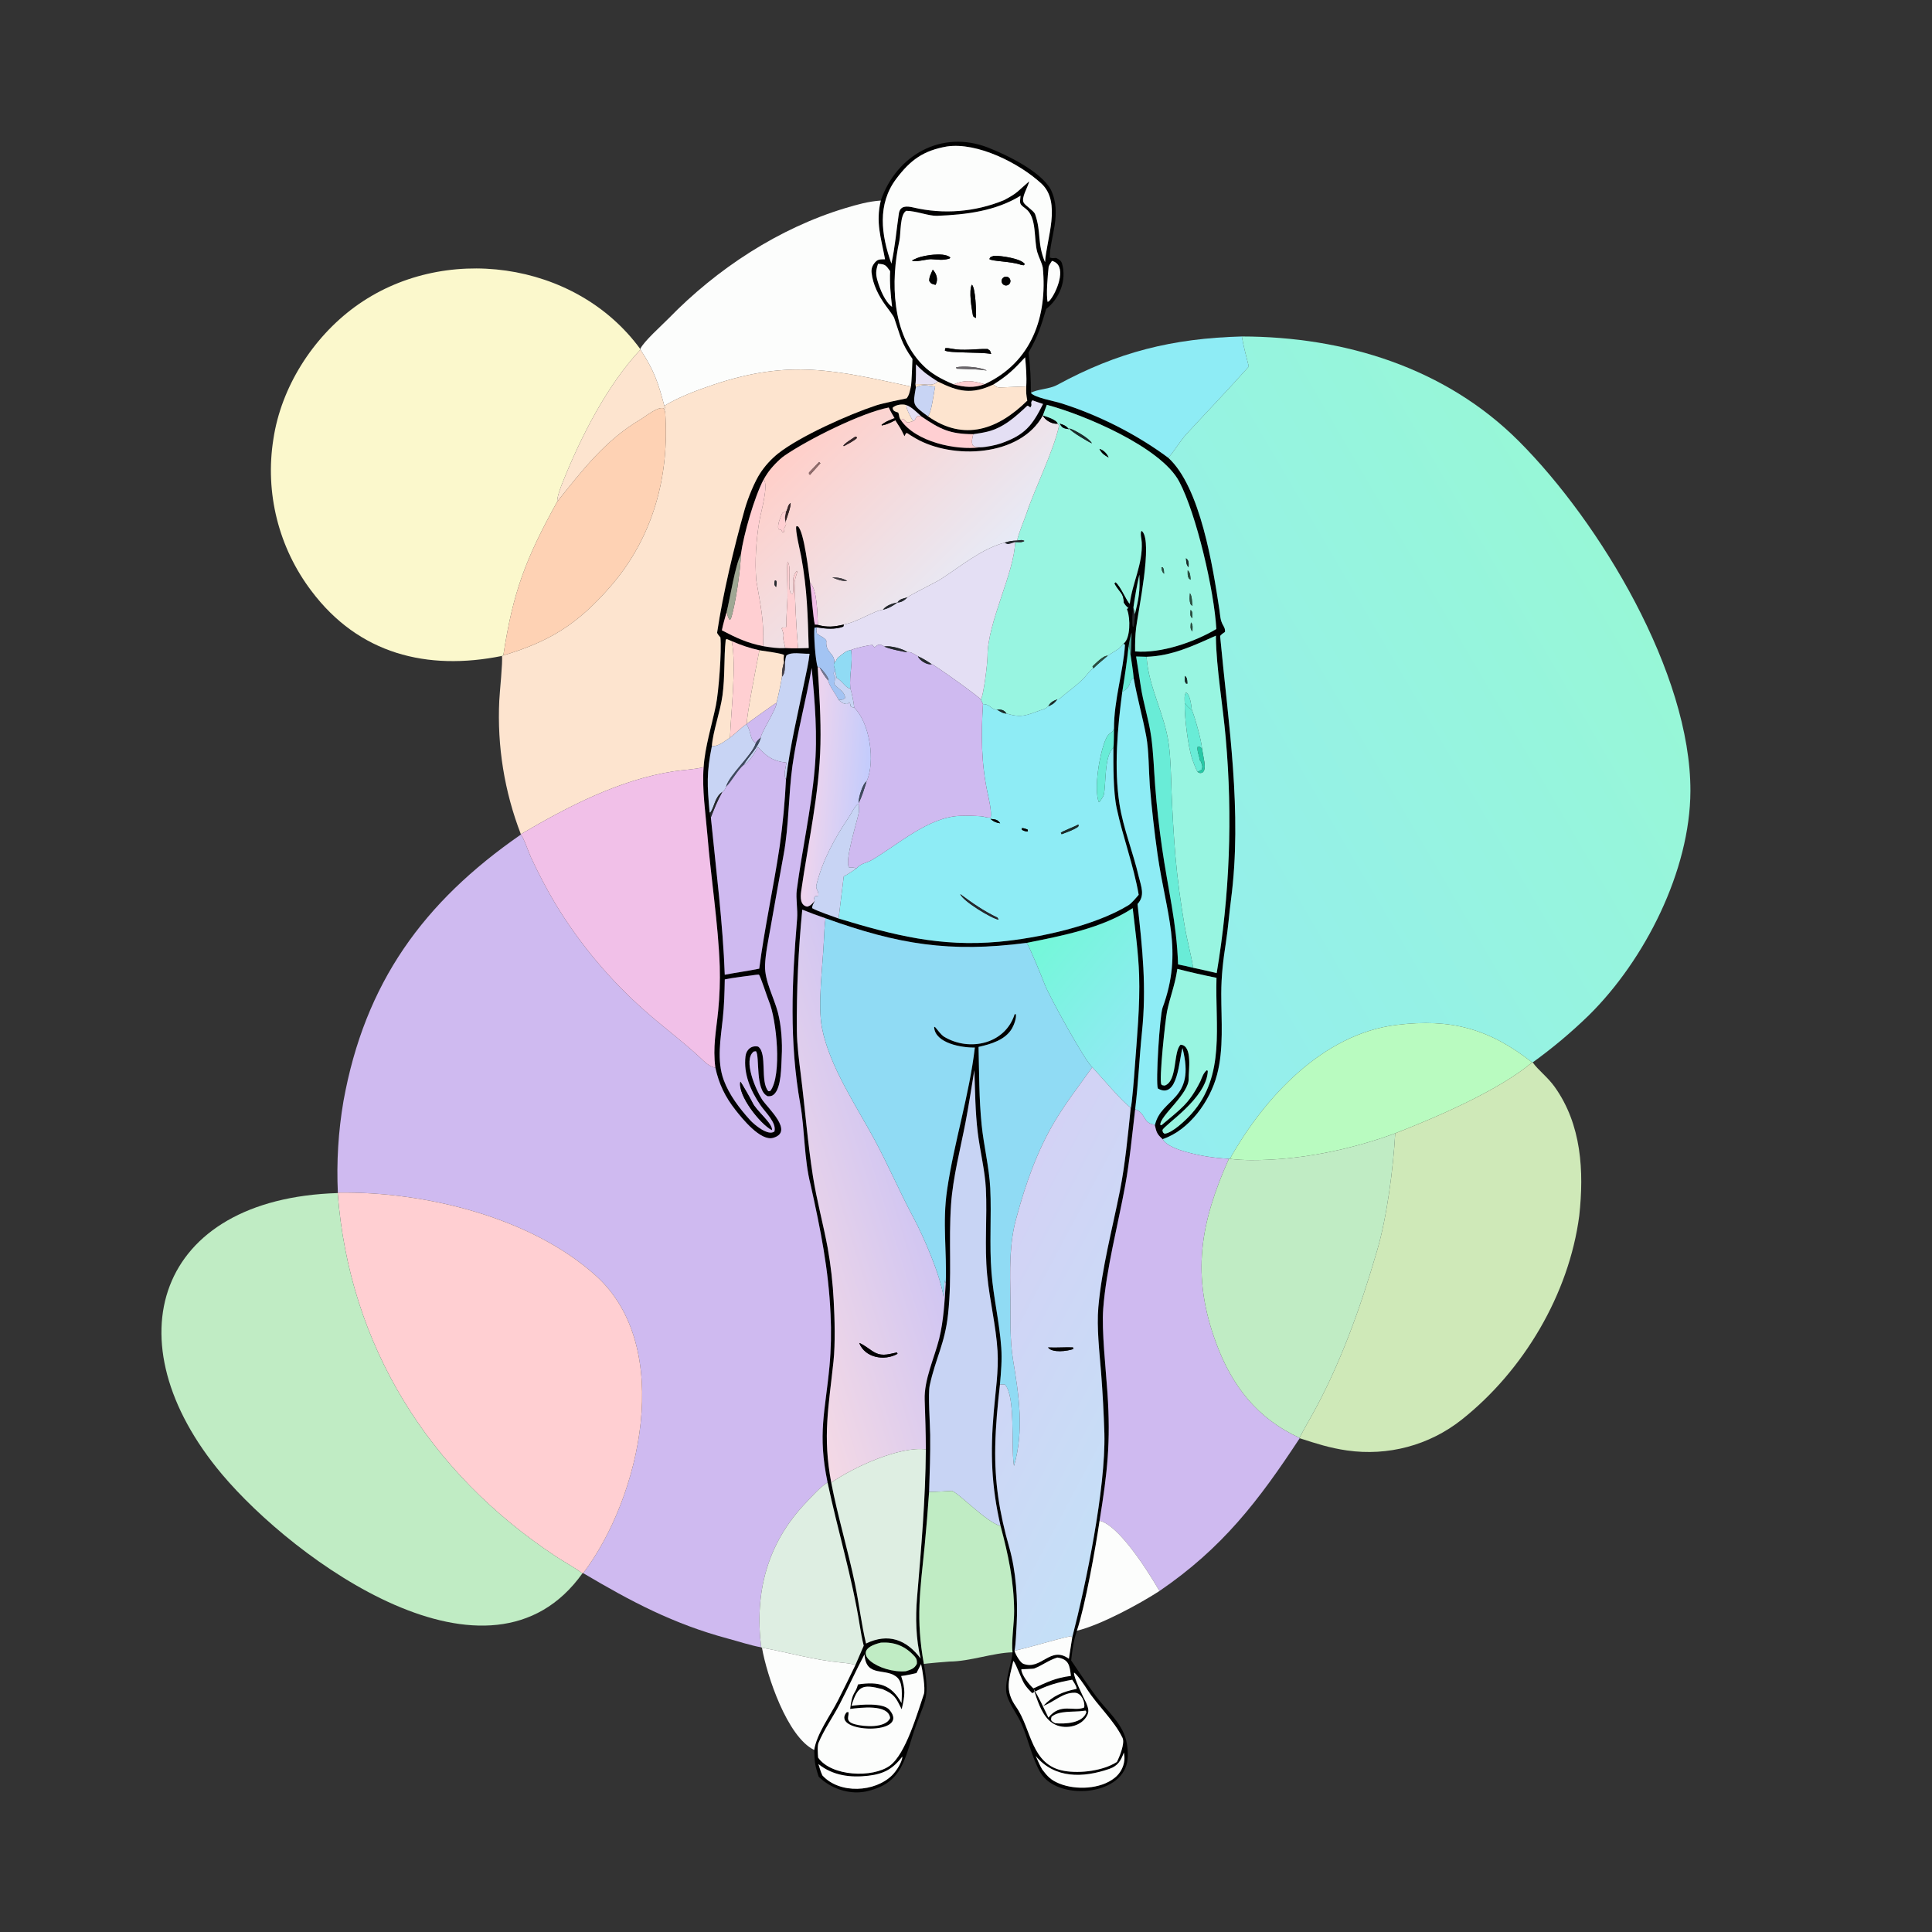 <svg width="1024" height="1024" viewBox="0 0 1024 1024" fill="none" xmlns="http://www.w3.org/2000/svg">
<rect x="0" y="0" width="1024" height="1024" fill="#333333" stroke="none"/>
<path d="M466.831 106.301C475.128 82.189 499.058 68.623 523.733 78.242C533.688 82.122 551.533 90.767 556.923 100.42C563.181 113.413 556.285 126.244 556.415 136.532C557.747 136.953 558.327 136.801 559.729 136.719C561.154 137.355 562.428 138.08 562.894 139.678C565.505 148.641 561.486 158.316 554.499 163.772C551.594 173.383 550.187 178.068 545.134 186.886C546.068 194.623 546.413 200.305 546.372 208.232C548.368 210.764 558.519 212.508 562.228 213.673C582.184 219.938 602.431 230.17 619.19 242.614C636.3 258.198 642.867 300.508 646.303 323.145C646.757 326.131 646.695 328.68 648.239 331.355C649.007 332.686 649.401 333.474 649.275 334.954C648.746 335.306 646.64 336.598 646.706 337.302C651.049 383.746 658.562 430.271 652.44 477.019C651.468 484.443 650.913 492.052 649.767 499.445C648.312 508.836 647.304 517.213 647.297 526.749C647.287 540.917 648.693 555.864 645.042 569.644C641.418 583.553 630.309 599.088 616.186 603.763C613.326 601.191 612.974 600.232 612.109 596.492C615.239 581.734 634.006 583.489 626.751 555.537C624.927 561.043 624.429 583.093 613.682 576.918C612.428 573.75 614.709 538.117 616.178 534.141C627.29 504.07 617.999 484.096 613.513 452.766C611.804 440.683 610.44 428.554 609.423 416.394C608.822 408.332 608.963 397.965 607.54 390.306C605.617 379.955 602.731 369.927 600.871 359.359C600.6 355.928 599.749 350.916 599.266 347.384C599.61 344.711 599.669 338.25 599.763 335.313C598.953 338.222 598.64 339.583 598.174 342.601C597.291 350.897 596.152 358.41 594.837 366.663C592.304 385.841 590.377 406.926 593.353 426.192C595.326 438.964 600.628 451.955 603.552 464.588C604.866 469.953 607.012 474.706 602.915 479.136C605.542 503.166 607.748 523.055 605.252 547.232C603.85 560.802 603.346 574.17 601.66 587.912C600.089 601.235 598.756 615.371 596.355 628.499C592.577 649.154 586.308 672.687 584.73 693.602C583.847 705.311 586.127 725.683 586.972 738.236C588.74 764.505 586.96 780.227 582.796 806.054C580.809 819.703 575.176 851.245 570.781 864.311C568.932 869.965 568.406 874.124 567.729 880.053C572.036 886.407 576.297 892.805 580.9 899.03C586.391 906.432 594.574 913.044 596.861 922.333C597.704 925.756 598.063 930.373 597.43 933.843C594.076 952.224 560.248 954.321 551.494 939.581C546.997 932.009 544.906 921.25 541.184 913.156C538.826 907.971 533.938 902.015 533.32 896.637C532.628 890.609 536.405 880.887 536.653 875.76C535.963 870.234 537.575 860.039 537.518 853.793C537.373 837.92 534.409 824.045 530.341 808.897C525.378 787.418 524.854 770.014 526.716 748.181C527.606 737.755 529.341 726.52 528.719 716.132C527.9 702.456 524.53 689.498 523.215 675.739C521.729 660.197 523.293 645.436 522.536 630.019C522.07 620.53 519.414 609.993 518.238 600.386C516.87 589.217 516.854 578.442 516.423 567.212C514.921 576.339 513.487 585.829 511.748 594.873C509.044 608.938 505.104 623.88 504.089 638.203C502.681 658.085 504.676 676.371 502.499 696.526C500.787 712.37 495.879 719.802 492.753 734.385C491.812 738.773 492.961 755.154 493.021 760.488C493.136 770.732 492.779 780.47 492.437 790.751C491.786 800.238 491.01 809.715 490.107 819.181C487.658 843.457 485.332 857.788 489.665 881.924C493.294 902.128 489.642 901.092 483.761 919.675C478.985 934.767 476.893 945.737 458.53 949.615C449.855 951.181 440.396 948.029 433.93 941.712C431.968 935.868 431.698 933.714 431.545 927.529C432.86 918.87 440.19 909.118 444.225 901.097C447.364 894.859 450.362 888.789 453.392 882.478L457.792 872.254C456.9 868.82 456.238 864.972 455.678 861.452C451.607 835.858 443.947 810.977 438.618 785.693C433.268 759.824 437.39 748.247 439.638 724.206C440.476 715.06 440.671 705.867 440.22 696.694C439.16 672.516 434.861 651.518 429.636 627.942C426.138 614.416 426.555 598.623 424.174 585.275C418.262 552.142 419.717 520.382 422.485 487.014C422.895 482.068 421.724 476.169 422.303 471.771C425.112 450.417 429.906 429.286 431.785 407.785C433.435 389.778 431.867 371.959 430.205 354.033C427.287 370.915 422.381 388.968 420.039 405.691C417.916 420.842 418.178 437.548 415.353 452.926C412.983 465.831 410.669 478.788 408.392 491.714C407.289 497.977 405.71 505.366 405.487 511.62C405.194 519.829 410.205 528.686 412.277 536.539C414.114 543.499 414.739 552.605 414.326 559.912C414.036 565.036 414.241 576.465 410.187 580.075C409.119 581.026 408.201 581.072 406.888 581.02C400.108 578.007 402.805 559.712 400.667 557.182L399.501 557.34C393.651 561.778 400.614 577.683 403.895 582.731C406.869 587.292 420.996 599.775 409.853 603.074C403.146 605.06 393.36 592.823 389.916 588.447C384.325 581.343 381.079 574.624 379.168 565.949C377.713 554.921 379.585 546.531 380.661 535.632C381.429 527.852 381.704 520.03 381.484 512.215C380.719 490.018 376.777 465.042 374.953 442.775C374.002 431.167 371.996 418.219 372.943 406.599C373.569 396.148 377.442 383.708 379.443 373.879C380.94 366.528 382.547 345.006 381.839 337.836C381.433 337.382 380.012 335.784 380.092 335.25C383.216 314.421 388.974 290.4 394.64 270.201C396.54 263.431 400.192 254.957 402.831 250.929C405.415 246.961 408.609 243.425 412.295 240.454C423.861 231.242 449.999 219.599 464.346 214.874C467.788 213.741 476.669 211.944 480.534 211.126C481.987 209.313 482.23 207.195 482.79 204.874C483.256 202.21 483.472 193.427 483.619 190.247C477.518 181.677 477.299 178.152 473.933 168.501C473.535 167.361 470.254 163.091 469.31 161.784C465.695 156.781 462.637 150.792 461.964 144.577C461.719 142.307 462.413 140.637 463.881 138.959C465.371 137.258 466.779 137.502 469.092 137.416C466.93 125.776 464.074 118.03 466.831 106.301ZM497.015 202.209C491.823 198.861 489.683 197.474 485.477 193.079C485.465 195.633 485.57 201.39 485.198 203.632L485.435 205.295C483.86 214.531 483.385 214.519 491.829 220.63C511.09 234.21 529.055 227.526 544.483 212.346C543.905 208.991 543.821 208.281 543.932 204.827C544.25 199.47 543.82 194.678 543.34 189.38C537.289 195.912 534.045 199.08 526.577 203.772C514.9 209.281 507.985 207.611 497.015 202.209ZM540.913 103.742C527.749 111.858 511.98 113.814 496.666 114.385C492.397 114.545 485.497 111.767 480.364 111.736C476.868 113.521 477.516 123.816 476.691 127.572C471.947 149.156 472.608 176.96 489.14 193.571C493.855 198.308 499.26 201.081 505.427 203.711C510.976 205.241 516.299 205.774 521.811 203.644C546.993 192.003 555.208 167.486 552.714 141.885C552.09 138.953 550.648 136.583 549.796 133.673C547.827 126.944 549.733 115.213 543.671 110.636C540.048 107.901 540.537 108.039 540.913 103.742ZM480.361 214.709C478.284 213.989 474.657 214.495 473.108 216.134C473.338 217.975 474.29 218.035 476.066 218.675C476.87 220.573 476.221 220.807 477.463 222.632C485.3 234.213 506.611 238.818 519.682 237.077C522.438 237.062 527.924 235.914 530.559 234.988C543.277 230.516 547.107 225.549 552.84 214.116C550.982 213.522 549.066 212.824 547.215 212.184C545.709 213.757 547.518 214.197 546.097 215.951C545.855 215.753 544.761 214.795 544.436 215.099C538.159 220.961 531.891 226.715 523.285 228.8C520.844 229.391 518.351 229.762 515.82 230.127C503.484 230.056 498.427 227.583 488.385 220.744C485.932 218.577 483.337 215.747 480.361 214.709ZM552.701 220.271C540.722 242.125 504.929 243.672 485.349 232.373C483.755 231.454 482.271 230.526 480.742 229.507L480.168 229.679L479.373 231.198C477.366 226.931 476.929 226.548 474.528 222.761L474.126 221.638C473.122 219.877 471.864 217.814 471.064 215.988C456.657 218.767 428.555 232.774 415.829 241.492C412.955 243.46 408.796 247.842 406.808 250.814C406.083 251.889 405.398 252.991 404.755 254.118C399.783 263.46 394.156 283.226 392.655 293.972C389.722 299.337 386.905 317.229 385.132 324.371C384.223 327.596 383.258 330.799 382.607 334.085C390.45 338.158 395.698 340.691 404.464 342.472C408.039 343.07 412.563 343.791 416.198 343.454C418.671 343.615 420.496 343.649 422.976 343.604L428.642 343.474C428.106 326.046 427.866 312.574 424.665 295.049C424.115 292.041 421.298 280.737 422.092 278.884L422.937 279C426.202 281.768 428.67 303.613 429.383 308.905C429.989 313.73 431.001 327.761 431.886 331.113L431.687 332.673C431.203 336.624 432.214 350.334 433.383 353.55C434.254 366.978 435.149 380.977 434.856 394.385C434.28 420.737 428.345 446.421 424.642 472.368C424.201 475.46 424.068 479.837 427.791 480.536C429.705 480.127 430.442 478.972 431.82 477.513C431.161 478.908 430.462 479.897 430.426 481.323C433.622 483.124 440.636 485.4 444.47 486.829C473.688 495.687 498.294 501.985 529.478 499.148C550.1 497.272 580.204 490.775 598.138 479.761C599.735 478.78 602.237 475.78 603.534 474.263C600.883 458.812 595.077 443.545 591.868 428.375C590 419.543 590.085 405.555 590.124 396.381C590.373 395.315 590.407 387.88 590.434 386.3C590.382 371.027 595.363 355.957 596.268 341.801L595.547 341.105C599.177 338.38 599.137 327.697 597.51 323.44L597.288 322.857L598.056 322.18C598.309 321.597 598.581 320.687 598.791 320.06C600.233 308.641 605.731 299.101 605.15 287.446C605.044 285.326 604.293 283.418 604.878 281.405L604.563 282.174L605.132 281.482L604.667 281.61L605.083 281.364C605.217 281.478 605.367 281.576 605.486 281.706C610.938 287.695 603.401 323.1 602.194 332.52C601.65 336.77 601.59 340.976 601.634 345.255C615.267 346.472 633.126 340.278 644.675 333.404C643.596 313.337 634.155 272.488 624.998 255.225C615.297 236.936 574.428 219.727 554.828 214.565L552.701 220.271ZM600.726 321.969C600.29 324.252 600.053 330.061 600.451 332.23L600.326 331.975L600.863 332.018C601.091 330.731 601.51 326.914 601.486 325.655C603.611 317.091 604.294 313.337 603.882 304.574C602.485 310.648 601.638 315.837 600.726 321.969ZM387.837 339.822L385.222 338.696L384.646 339.069C383.593 348.918 384.326 358.335 382.927 368.605C381.728 377.399 377.905 387.49 377.287 395.518C374.429 409.7 374.823 416.153 376.11 430.573C376.302 431.431 376.48 432.406 376.763 433.224C379.418 459.879 383.22 490.149 384.136 516.636C390.231 515.451 396.117 514.705 402.417 513.408C405.213 491.739 410.056 470.057 413.258 448.461C414.906 436.746 416.017 424.961 416.588 413.144C418.691 395.449 422.893 378.204 426.469 360.765C427.459 355.935 428.545 351.444 429.078 346.51C424.587 346.634 419.609 345.335 416.802 347.44C416.293 348.845 416.265 349.518 416.084 350.97L415.537 350.807C415.226 349.324 415.376 348.666 415.52 347.183C414.689 346.297 404.817 345.062 402.51 344.66C397.03 343.433 392.966 342.01 387.837 339.822ZM607.688 348.107L602.162 347.956C602.926 353.003 603.81 358.07 604.532 363.115C605.846 372.304 608.914 381.399 610.169 390.524C611.34 399.039 611.603 407.94 612.26 416.541C613.11 427.472 614.321 438.372 615.891 449.223C618.963 470.873 623.724 489.23 624.397 511.18C627.164 511.733 629.665 512.241 632.404 512.943C636.572 513.83 640.729 514.769 644.874 515.76C651.768 474.622 653.378 432.772 649.662 391.226C648.255 374.684 644.684 354.294 644.453 337.823L644.444 336.919C632.331 342.337 621.17 347.666 607.688 348.107ZM437.552 486.711C433.396 485.31 429.283 483.782 425.219 482.129C423.14 503.426 422.149 525.042 422.358 546.438C422.431 553.94 423.541 562.37 424.473 569.816C426.713 587.705 428.08 605.698 430.882 623.503C432.898 636.31 436.345 648.741 438.697 661.421C440.347 670.701 441.41 680.075 441.882 689.489C442.409 698.737 442.751 712.278 441.771 721.531C439.227 745.549 435.926 761.248 440.586 785.836C443.924 803.35 449.533 821.894 453.167 839.496C455.338 850.013 456.552 860.7 459.011 871.093C470.812 865.399 480.43 869.038 487.961 879.041C485.432 868.905 485.186 857.271 486.052 846.872C488.264 820.31 490.534 794.894 490.716 768.194C490.698 759.393 490.402 750.978 490.105 741.901C489.756 731.209 495.197 719.859 497.763 709.623C500.119 700.223 500.675 689.548 501.26 680.208C501.935 663.03 499.409 648.238 501.977 630.663C505.673 605.36 513.726 580.592 516.694 555.214C509.848 555.392 495.673 552.983 495.106 544.468L495.504 544.227C496.984 545.874 498.723 548.505 500.514 549.567C514.104 557.623 532.876 553.163 537.781 537.557L538.405 537.49C538.899 539.426 537.414 543.291 536.425 545.019C532.866 551.237 525.19 553.402 518.656 554.885C518.996 568.818 518.89 582.168 520.279 596.047C521.379 607.031 524.337 619.054 524.856 629.756C525.571 644.521 524.317 659.641 525.513 674.492C526.593 687.905 529.728 700.791 530.681 714.15C531.159 720.841 530.572 727.118 530 733.765C528.741 745.06 527.718 755.376 527.5 766.615C527.129 785.732 529.705 801.823 534.924 820.146C538.499 832.698 539.541 847.737 538.865 860.701C538.626 864.122 538.41 871.839 537.723 874.911C538.08 876.701 540.76 881.212 542.336 881.823C551.86 885.512 556.695 872.001 566.528 879.185L568.3 867.912C575.688 839.196 586.042 789.041 585.353 759.831C585.016 749.076 584.437 738.329 583.614 727.599C582.739 716.733 581.202 703.454 582.15 692.817C584.001 672.042 589.548 651.392 593.606 631.013C596.325 617.363 597.796 601.771 599.244 587.828C600.019 585.059 601.136 570.179 601.4 566.511C602.577 550.16 604.284 533.164 603.757 516.799C603.388 505.329 601.682 492.825 600.353 481.348C584.196 491.955 562.74 496.032 544.136 499.751C503.454 505.018 476.137 500.627 437.552 486.711ZM501.831 77.634C489.438 79.838 482.603 84.688 475.016 94.781C464.891 108.249 466.998 124.498 472.47 139.736C474.432 130.748 475.076 122.254 476.407 113.248C477.045 108.937 480.526 109.158 484.003 109.956C500.026 113.727 516.827 112.389 532.05 106.129C539.571 102.218 539.292 101.391 545.52 96.088C544.684 99.549 541.179 104.695 542.547 107.36C543.376 108.976 547.668 111.478 548.583 113.392C552.044 123.256 549.562 128.545 553.892 138.981C554.624 126.668 562.775 107.246 551.944 97.277C540.254 86.517 518.076 75.234 501.831 77.634ZM557.571 138.273C557.066 138.99 555.871 140.776 555.784 141.573C555.36 145.47 554.334 156.653 555.294 160.062C556.547 159.263 556.504 159.143 557.392 157.91C560.608 153.231 565.689 140.419 557.571 138.273ZM465.382 139.817C464.218 143.342 464.044 145.258 465.126 148.922C466.416 153.286 469.058 159.968 472.82 162.664C472.072 156.047 471.488 150.426 471.79 143.703C469.441 140.522 469.357 140.064 465.382 139.817ZM624 513.524L623.866 514.475C622.8 521.831 620.072 528.731 618.575 535.983C617.632 540.554 614.228 572.509 615.532 574.741C615.907 575.382 616.668 575.268 617.336 575.382C624.198 572.998 621.769 557.299 625.754 553.727C632.29 554.021 629.871 568.195 630.033 571.462C630.443 579.743 614.474 591.578 615.002 596.275L615.651 596.352C625.826 587.665 629.987 585.407 636.195 573.184C637.149 570.958 637.792 568.761 639.587 567.257L640.172 567.571C639.63 582.191 616.946 596.275 616.117 599.013C616.517 600.519 616.08 599.954 617.215 600.894C621.401 600.602 628.774 593.421 631.569 590.286C649.675 569.975 643.944 543.536 644.774 518.269C637.543 516.79 631.139 515.371 624 513.524ZM400.507 516.691C396.136 517.311 388.189 518.223 384.148 519.11C384.019 525.974 383.842 532.788 383.112 539.674C382.005 550.456 379.748 561.992 383.612 572.507C386.479 580.311 392.011 587.53 397.537 593.642C399.834 596.181 407.176 602.268 410.459 599.713C411.749 595.05 405.609 589.533 403.086 585.798C397.884 578.212 393.98 569.212 395.132 559.82C395.561 556.322 398.247 553.941 401.826 554.722C406.844 558.26 402.738 573.402 407.262 578.368L408.267 578.254C414.618 570.013 411.58 540.108 407.514 530.607C406.611 528.499 403.147 517.509 402.224 516.565C401.857 516.586 400.823 516.623 400.507 516.691ZM466.932 870.613C447.935 875.143 466.491 887.011 480.129 885.794C482.877 884.879 484.638 884.449 485.952 881.872C486.098 880.17 485.881 879.154 484.742 877.894C479.755 872.376 474.069 870.204 466.932 870.613ZM458.203 876.861C453.595 885.532 449.57 894.559 444.992 903.338C441.516 910.006 436.711 916.826 433.852 923.696C433.142 925.403 433.468 929.61 433.629 931.576C440.661 941.613 462.561 942.459 471.643 935.842C480.066 929.705 486.312 907.723 489.709 897.776C490.578 894.985 488.858 884.746 488.188 882.014L485.753 886.767C482.971 887.385 480.475 887.989 477.636 888.336C480.002 895.665 479.679 898.489 477.908 905.95C474.822 899.816 474.234 898.072 467.814 895.304C457.002 892.465 454.584 893.518 451.292 904.127C456.027 903.437 468.128 902.398 471.391 906.205C483.249 920.041 440.085 918.578 448.615 907.643L449.557 907.326C450.555 909.179 447.207 912.208 452.99 913.861C457.964 915.282 469.437 916.055 471.796 910.581C470.858 903.051 455.955 905.149 450.589 905.767C451.745 896.225 453.128 898.495 454.761 892.778C465.527 891.178 472.362 892.677 477.83 902.661C477.969 898.774 478.639 892.26 475.774 889.337C470.04 883.488 458.956 889.676 458.203 876.861ZM560.429 878.523C555.545 880.047 552.759 882.535 548.244 884.309C547.521 884.593 542.625 884.656 541.345 884.761C541.237 887.565 545.588 893.023 547.715 894.877C555.15 891.505 559.388 889.296 567.596 888.271C566.951 882.941 566.639 879.42 560.429 878.523ZM537.072 880.298C534.868 890.123 532.307 895.802 538.526 904.621C546.892 916.487 546.283 935.632 564.188 938.636C572.626 940.073 584.716 938.554 591.961 933.877C593.353 931.231 596.328 923.952 594.97 921.134C590.481 911.822 581.844 904.173 576.23 895.441C574.963 893.471 570.879 887.409 569.296 886.522C568.674 888.331 574.43 900.157 575.672 902.443C576.478 904.585 577.408 906.52 576.414 908.764C573.689 914.915 565.244 916.756 559.478 914.178C553.981 911.719 551.248 905.163 549.361 899.853C548.83 898.32 548.358 896.768 547.945 895.199C550.791 899.99 553.265 905.324 555.69 910.366C562.086 902.307 569.049 907.409 574.622 905.02C575.257 902.161 573.176 897.33 569.779 897.196C563.433 896.944 558.623 902.12 552.923 904.197C558.149 898.695 563.31 896.647 570.691 895.124C570.416 893.327 569.279 891.858 568.291 890.292C560.408 891.704 554.158 893.415 547.092 897.428C545.331 895.654 544.697 895 543.24 893.003C541.466 890.574 538.551 881.664 537.072 880.298ZM574.623 906.737L574.07 906.821C568.904 907.557 561.273 906.488 557.345 909.934C556.758 912.062 557.218 912.136 559.216 913.357C564.33 913.806 573.891 913.444 575.797 907.513L575.483 906.69L574.623 906.737ZM595.681 928.856C594.114 933.111 592.559 935.968 587.927 937.566C573.965 942.382 559.021 942.756 548.961 930.736C549.999 933.029 551.122 935.745 552.404 937.871C555.171 941.52 556.946 943.475 561.428 945.311C570.123 948.873 583.324 948.372 590.844 942.261C593.709 939.973 595.541 936.634 595.931 932.988C596.081 931.44 595.932 930.363 595.681 928.856ZM478.284 931.025C473.223 937.526 468.638 940.174 460.326 941.17C450.821 942.308 441.475 941.148 433.77 934.997C434.358 936.834 435.062 939.314 435.876 940.998C445.028 951.033 463.786 949.976 472.915 940.858C474.998 938.777 478.168 934.035 478.284 931.025Z" fill="#010101"/>
<path d="M472.47 139.737C466.998 124.499 464.891 108.25 475.016 94.782C482.603 84.689 489.438 79.839 501.831 77.635C518.076 75.235 540.254 86.518 551.944 97.278C562.775 107.247 554.624 126.669 553.892 138.982C549.562 128.546 552.044 123.257 548.583 113.393C547.668 111.479 543.376 108.977 542.547 107.361C541.179 104.696 544.684 99.55 545.52 96.089C539.292 101.392 539.571 102.219 532.05 106.13C516.827 112.39 500.026 113.728 484.003 109.957C480.526 109.159 477.045 108.938 476.407 113.249C475.076 122.255 474.432 130.749 472.47 139.737Z" fill="#FCFDFC"/>
<path d="M505.427 203.711C499.26 201.081 493.855 198.308 489.14 193.571C472.608 176.96 471.947 149.156 476.691 127.572C477.516 123.816 476.868 113.521 480.364 111.736C485.497 111.767 492.397 114.545 496.666 114.385C511.98 113.814 527.749 111.858 540.913 103.742C540.537 108.039 540.048 107.901 543.671 110.636C549.733 115.213 547.827 126.944 549.796 133.673C550.648 136.583 552.09 138.953 552.714 141.885C555.208 167.486 546.993 192.003 521.811 203.644C515.51 201.805 511.663 201.118 505.427 203.711ZM493.128 135.153C489.103 135.781 487.1 136.115 483.359 138.069C484.829 139.147 491.029 137.403 493.417 137.36C497.108 137.587 499.813 138.115 503.287 137.022L503.689 136.471C501.616 134.676 497.511 134.812 494.925 134.987C494.325 135.029 493.725 135.084 493.128 135.153ZM526.855 135.581C524.914 136.332 525.098 135.894 524.379 137.296C525.775 138.595 535.97 138.406 541.362 140.445L542.608 140.596L543.171 139.978C541.209 137.003 530.496 135.473 526.855 135.581ZM494.396 142.914C493.543 144.864 492.332 146.94 492.541 148.975C493.616 150.47 493.562 150.367 495.851 150.986C497.399 148.276 496.461 145.146 494.396 142.914ZM532.204 146.862C531.444 147.224 530.936 147.968 530.876 148.808C530.816 149.649 531.212 150.457 531.914 150.924C532.615 151.391 533.514 151.444 534.266 151.065C535.41 150.487 535.877 149.096 535.312 147.945C534.747 146.794 533.362 146.311 532.204 146.862ZM515.091 150.878C513.402 154.152 514.98 163.446 515.671 167.203C515.813 167.971 516.677 168.255 517.317 168.524C517.464 165.636 517.088 152.443 515.091 150.878ZM501.056 184.521L500.794 185.754C502.848 187.278 519.674 186.462 525.351 187.607C524.506 185.415 525.193 186.202 523.447 184.98C517.227 184.79 510.671 186.101 504.352 184.811C503.312 184.599 502.106 184.431 501.056 184.521ZM506.695 194.727L507.09 195.42C512.897 195.644 517.201 195.555 523.012 196.368C519.504 194.525 510.308 193.821 506.695 194.727Z" fill="#FCFDFC"/>
<path d="M339.342 184.962C341.098 181.05 350.94 172.304 354.428 168.72C380.009 142.428 412.81 120.917 448.05 110.302C454.264 108.43 460.334 106.73 466.832 106.301C464.075 118.03 466.931 125.776 469.093 137.416C466.78 137.502 465.372 137.258 463.882 138.959C462.414 140.637 461.72 142.307 461.965 144.577C462.638 150.792 465.696 156.781 469.311 161.784C470.255 163.091 473.536 167.361 473.934 168.501C477.3 178.152 477.519 181.677 483.62 190.247C483.473 193.427 483.257 202.21 482.791 204.874C443.162 196.358 418.97 190.207 378.154 203.891C369.71 206.722 359.644 210.461 352.107 215.089C348.749 202.525 346.799 196.578 339.444 185.288L339.342 184.962Z" fill="#FCFDFC"/>
<path d="M493.417 137.36C491.029 137.403 484.829 139.147 483.359 138.069C487.1 136.115 489.103 135.781 493.128 135.153C493.725 135.084 494.325 135.029 494.925 134.987C497.511 134.812 501.616 134.676 503.689 136.471L503.287 137.022C499.813 138.115 497.108 137.587 493.417 137.36Z" fill="#010101"/>
<path d="M541.362 140.444C535.97 138.405 525.775 138.594 524.379 137.295C525.098 135.893 524.914 136.331 526.855 135.58C530.496 135.472 541.209 137.002 543.171 139.977L542.608 140.595L541.362 140.444Z" fill="#010101"/>
<path d="M557.392 157.91C556.504 159.143 556.547 159.263 555.294 160.062C554.334 156.653 555.36 145.47 555.784 141.573C555.871 140.776 557.066 138.99 557.571 138.273C565.689 140.419 560.608 153.231 557.392 157.91Z" fill="#FCFDFC"/>
<path d="M472.82 162.663C469.058 159.967 466.416 153.285 465.126 148.921C464.044 145.257 464.218 143.341 465.382 139.816C469.357 140.063 469.441 140.521 471.79 143.702C471.488 150.425 472.072 156.046 472.82 162.663Z" fill="#FCFDFC"/>
<path d="M266.043 347.662C226.379 355.687 190.17 346.648 165.08 313.243C147.646 290.273 140.357 261.176 144.905 232.7C149.039 205.19 165.681 179.056 188.049 162.673C234.566 128.601 305.058 138.025 339.341 184.962L339.443 185.288C321.811 204.085 307.815 231.615 298.259 255.533C297.216 258.142 295.234 263.221 295.348 265.848C278.615 296.094 271.913 313.71 266.771 347.373L266.043 347.662Z" fill="#FBF8CC"/>
<path d="M495.851 150.986C493.562 150.367 493.616 150.47 492.541 148.975C492.332 146.94 493.543 144.864 494.396 142.914C496.461 145.146 497.399 148.276 495.851 150.986Z" fill="#010101"/>
<path d="M534.265 151.063C533.513 151.442 532.614 151.389 531.913 150.922C531.211 150.455 530.815 149.647 530.875 148.806C530.935 147.966 531.443 147.222 532.203 146.86C533.361 146.309 534.746 146.792 535.311 147.943C535.876 149.094 535.409 150.485 534.265 151.063Z" fill="#010101"/>
<path d="M517.316 168.525C516.676 168.256 515.812 167.972 515.67 167.204C514.979 163.447 513.401 154.153 515.09 150.879C517.087 152.444 517.463 165.637 517.316 168.525Z" fill="#010101"/>
<path d="M546.371 208.232C549.82 206.188 556.061 206.343 560.377 203.996C592.458 186.547 621.49 179.336 658.188 178.336C659.089 183.555 660.603 189.104 661.897 194.275C651.058 206.44 639.854 218.113 628.815 230.093C625.552 233.634 621.613 240.24 619.189 242.614C602.43 230.17 582.183 219.938 562.227 213.673C558.518 212.508 548.367 210.764 546.371 208.232Z" fill="#8EECF5"/>
<path d="M658.189 178.336C712.512 178.417 766.062 194.821 805.049 233.865C848.012 276.893 896.155 356.755 895.954 419.266C895.819 461.482 871.794 508.896 842.018 538.22C832.756 547.229 822.843 555.544 812.359 563.096L812.08 563.092C789.251 545.218 769.151 539.712 740.141 543.241C701.143 547.986 670.135 581.684 651.911 614.12L651.337 614.162C643.704 613.835 636.134 612.635 628.775 610.586C624.88 609.499 618.235 607.358 616.186 603.763C630.309 599.088 641.418 583.553 645.042 569.644C648.693 555.864 647.287 540.917 647.297 526.749C647.304 517.213 648.312 508.836 649.767 499.445C650.913 492.052 651.468 484.443 652.44 477.019C658.562 430.271 651.049 383.746 646.706 337.302C646.64 336.598 648.746 335.306 649.275 334.954C649.401 333.474 649.007 332.686 648.239 331.355C646.695 328.68 646.757 326.131 646.303 323.145C642.867 300.508 636.3 258.198 619.19 242.614C621.614 240.24 625.553 233.634 628.816 230.093C639.855 218.113 651.059 206.44 661.898 194.275C660.604 189.104 659.09 183.555 658.189 178.336Z" fill="url(#paint0_linear_2257_3735)"/>
<path d="M525.352 187.607C519.675 186.462 502.849 187.278 500.795 185.754L501.057 184.521C502.107 184.431 503.313 184.599 504.353 184.811C510.672 186.101 517.228 184.79 523.448 184.98C525.194 186.202 524.507 185.415 525.352 187.607Z" fill="#010101"/>
<path d="M295.348 265.849C295.234 263.222 297.216 258.143 298.259 255.534C307.815 231.616 321.811 204.086 339.443 185.289C346.798 196.579 348.748 202.526 352.106 215.09C352.878 216.675 352.708 216.897 352.584 218.645L351.858 216.476C348.843 215.174 342.272 220.659 339.444 222.322C320.861 233.253 308.546 249.353 295.348 265.849Z" fill="#FDE4CF"/>
<path d="M526.576 203.771C534.044 199.079 537.288 195.911 543.339 189.379C543.819 194.677 544.249 199.469 543.931 204.826C540.061 204.889 536.135 205.188 532.28 205.273C529.048 205.344 528.675 205.725 526.576 203.771Z" fill="#FCFDFC"/>
<path d="M485.476 193.078C489.682 197.473 491.822 198.86 497.014 202.208C494.529 205.183 489.413 203.257 485.197 203.631C485.569 201.389 485.464 195.632 485.476 193.078Z" fill="#E4DFF4"/>
<path d="M523.012 196.367C517.201 195.554 512.897 195.643 507.09 195.419L506.695 194.726C510.308 193.82 519.504 194.524 523.012 196.367Z" fill="#6A666A"/>
<path d="M352.106 215.09C359.643 210.462 369.709 206.723 378.153 203.892C418.969 190.208 443.161 196.359 482.79 204.875C482.23 207.196 481.987 209.314 480.534 211.127C476.669 211.945 467.788 213.742 464.346 214.875C449.999 219.6 423.861 231.243 412.295 240.455C408.609 243.426 405.415 246.962 402.831 250.93C400.192 254.958 396.54 263.432 394.64 270.202C388.974 290.401 383.216 314.422 380.092 335.251C380.012 335.785 381.433 337.383 381.839 337.837C382.547 345.007 380.94 366.529 379.443 373.88C377.442 383.709 373.569 396.149 372.943 406.6L372.126 406.802C367.789 407.832 361.783 408.091 357.187 408.799C328.452 413.219 300.907 427.486 276.059 442.135C267.348 419.588 263.454 395.466 264.628 371.323C264.801 367.141 266.556 350.53 266.043 347.663L266.771 347.374C291.615 339.941 306.244 330.663 323.331 311.109C346.153 284.991 354.911 252.345 352.584 218.645C352.708 216.897 352.878 216.675 352.106 215.09Z" fill="#FDE4CF"/>
<path d="M497.014 202.211C507.984 207.613 514.899 209.283 526.576 203.774C528.675 205.728 529.048 205.347 532.28 205.276C536.135 205.191 540.061 204.892 543.931 204.829C543.82 208.283 543.904 208.993 544.482 212.348C529.054 227.528 511.089 234.212 491.828 220.632C493.844 218.388 494.686 209.139 495.663 204.928C491.689 204.375 488.916 203.49 485.434 205.297L485.197 203.634C489.413 203.26 494.529 205.186 497.014 202.211Z" fill="#FDE4CF"/>
<path d="M505.428 203.711C511.664 201.118 515.511 201.805 521.812 203.644C516.3 205.774 510.977 205.241 505.428 203.711Z" fill="#FFCFD2"/>
<path d="M485.435 205.294C488.917 203.487 491.69 204.372 495.664 204.925C494.687 209.136 493.845 218.385 491.829 220.629C483.385 214.518 483.86 214.53 485.435 205.294Z" fill="#C8D4F4"/>
<path d="M515.819 230.127C518.35 229.762 520.843 229.391 523.284 228.8C531.89 226.715 538.158 220.961 544.435 215.099C544.76 214.795 545.854 215.753 546.096 215.951C547.517 214.197 545.708 213.757 547.214 212.184C549.065 212.824 550.981 213.522 552.839 214.116C547.106 225.549 543.276 230.516 530.558 234.988C527.923 235.914 522.437 237.062 519.681 237.077C517.145 236.884 517.236 237.306 515.587 236.018C514.644 234.03 515.443 232.256 515.819 230.127Z" fill="#E4DFF4"/>
<path d="M477.462 222.633C476.22 220.808 476.869 220.574 476.065 218.676C474.289 218.036 473.337 217.976 473.107 216.135C474.656 214.496 478.283 213.99 480.36 214.71C480.284 216.83 482.806 221.301 483.977 223.173C480.571 224.16 481.154 224.599 478.766 221.924L477.462 222.633Z" fill="#FDE4CF"/>
<path d="M552.702 220.272L554.829 214.566C574.429 219.728 615.298 236.937 624.999 255.226C634.156 272.489 643.597 313.338 644.676 333.405C633.127 340.279 615.268 346.473 601.635 345.256C601.591 340.977 601.651 336.771 602.195 332.521C603.402 323.101 610.939 287.696 605.487 281.707C605.368 281.577 605.218 281.479 605.084 281.365L604.668 281.611L605.133 281.483L604.564 282.175L604.879 281.406C604.294 283.419 605.045 285.327 605.151 287.447C605.732 299.102 600.234 308.642 598.792 320.061C597.146 319.066 594.096 310.899 591.214 308.664L590.736 309.33C593.498 314.242 595.587 314.317 595.607 319.273C596.63 320.905 596.623 320.888 598.057 322.181L597.289 322.858L597.511 323.441C599.138 327.698 599.178 338.381 595.548 341.106C593.152 344.37 590.37 345.236 587.109 347.583C584.899 347.246 580.764 351.581 579.072 353.171C579.254 353.978 579.066 353.647 579.583 354.194C577.986 354.854 576.036 357.809 574.478 359.428C570.383 363.684 565.521 366.782 561.272 370.663L560.432 370.664C558.245 371.499 556.738 372.136 555.634 374.35C553.527 376.047 553.965 375.587 551.802 376.341C544.108 379.024 541.635 380.691 533.432 378.172C532.225 376.218 530.485 375.978 528.425 376.122C525.018 376.092 525.167 373.276 520.991 373.183L519.875 370.757C521.297 368.783 523.418 351.513 523.412 347.801C523.381 329.676 537.799 303.188 538.007 287.295C539.859 287.261 541.559 287.704 542.95 286.72C541.709 285.968 540.639 286.325 539.136 286.513C539.571 283.415 542.949 275.424 544.057 272.127C548.658 258.426 558.44 239.046 561.353 225.512L560.581 224.567C559.964 222.498 554.763 220.92 552.702 220.272ZM561.686 224.556C563.107 226.998 563.823 227.008 566.546 227.476C565.171 225.838 563.815 225.092 561.686 224.556ZM566.652 227.046C567.507 228.718 577.29 234.484 578.72 234.98C577.584 232.428 569.154 227.569 566.652 227.046ZM582.732 237.929C583.94 240.286 585.245 241.174 587.584 242.47C586.609 240.342 585.002 238.673 582.732 237.929ZM628.584 295.871C628.761 297.762 628.646 299.297 629.972 300.636C630.001 298.635 630.335 297.155 628.584 295.871ZM615.568 300.781C615.85 302.456 615.778 302.946 617.003 304.124C616.842 302.355 617.095 301.876 616.228 300.605L615.568 300.781ZM629.49 302.307C629.515 304.041 629.299 305.358 630.252 306.736L631.061 307.277C630.846 305.432 631.026 303.431 629.49 302.307ZM630.679 314.414C630.537 316.735 630.279 318.014 631.019 320.243L632.008 321.206C631.764 318.953 631.857 315.902 630.679 314.414ZM631.005 323.314C630.946 325.01 630.522 326.531 631.917 327.641C631.977 326.177 632.236 324.908 631.518 323.706L631.005 323.314ZM631.218 329.902C631.045 331.838 630.604 333.172 631.995 334.695C632.038 333.162 632.444 330.956 631.218 329.902Z" fill="#98F5E1"/>
<path d="M480.361 214.711C483.337 215.749 485.932 218.579 488.385 220.746L486.454 220.407C485.441 221.206 485.444 221.49 484.838 222.669L483.978 223.174C482.807 221.302 480.285 216.831 480.361 214.711Z" fill="#E4DFF4"/>
<path d="M295.348 265.848C308.546 249.352 320.861 233.252 339.444 222.321C342.272 220.658 348.843 215.173 351.858 216.475L352.585 218.644C354.912 252.344 346.153 284.99 323.331 311.108C306.244 330.662 291.615 339.94 266.771 347.373C271.913 313.71 278.615 296.094 295.348 265.848Z" fill="#FED2B4"/>
<path d="M474.527 222.761C476.928 226.548 477.365 226.931 479.372 231.198L480.167 229.679L480.741 229.507C482.27 230.526 483.754 231.454 485.348 232.373C504.928 243.672 540.721 242.125 552.7 220.271C554.101 222.869 557.72 224.918 560.579 224.566L561.351 225.511C558.438 239.045 548.656 258.425 544.055 272.126C542.947 275.423 539.569 283.414 539.134 286.512C536.482 286.621 534.944 286.791 532.386 287.642C520.073 290.945 508.997 300.31 498.4 307.114C495.886 308.728 482.028 315.461 480.927 316.669C478.817 317.174 476.88 317.441 475.639 319.324C472.875 319.853 469.73 320.898 467.951 323.181C463.823 323.396 454.514 329.691 447.337 330.991C442.269 332.227 438.535 332.622 433.498 331.219C433.167 325.473 433.278 312.578 429.382 308.905C428.669 303.613 426.201 281.768 422.936 279L422.091 278.884C421.297 280.737 424.114 292.041 424.664 295.049C427.865 312.574 428.105 326.046 428.641 343.474L422.975 343.604C422.036 332.625 421.446 319.961 421.152 308.88C421.119 307.625 422.139 304.439 422.568 303.099L422.291 302.616C419.063 306.458 421.093 309.748 420.231 314.731L419.192 314.518C417.067 310.965 419.817 300.83 417.432 297.679C416.879 299.772 417.495 313.125 417.399 316.269C417.257 320.977 416.735 326.411 416.771 331.16C416.793 333.907 415.746 331.72 414.295 333.008C414.737 334.455 415.591 336.088 415.192 337.694C414.875 338.968 415.994 341.712 416.197 343.454C412.562 343.791 408.038 343.07 404.463 342.472C405.005 328.425 403.134 321.269 400.839 307.593C399.998 297.161 400.779 286.625 402.436 276.36C403.166 271.841 407.578 256.989 404.754 254.118C405.397 252.991 406.082 251.889 406.807 250.814C408.795 247.842 412.954 243.46 415.828 241.492C428.554 232.774 456.656 218.767 471.063 215.988C471.863 217.814 473.121 219.877 474.125 221.638C471.639 222.678 469.198 223.45 467.235 225.231L467.465 225.506C470.324 224.93 471.913 224.008 474.527 222.761ZM416.611 271.324C415.619 271.525 414.847 271.42 414.393 272.47C413.487 274.569 411.873 278.303 412.606 280.518L414.1 280.92L414.761 282.192L415.501 282.002C415.737 280.723 415.713 281.044 415.688 279.805C416.499 278.51 416.92 278.187 416.335 276.621C416.857 275.015 419.545 267.834 418.954 266.595C417.329 268.218 417.841 268.718 416.951 270.612L416.611 271.324ZM453.344 231.405C451.901 232.394 447.417 235.095 446.96 236.327L447.331 236.439C449.534 235.227 452.485 233.817 454.236 232.132L453.947 231.567L453.344 231.405ZM434.134 244.865C432.322 246.711 430.534 248.58 428.77 250.471L428.783 251.276L429.323 251.68C431.182 249.638 433.028 247.586 434.861 245.522L434.134 244.865ZM441.123 306.055C443.481 307.047 446.396 308.178 449.013 307.895C446.644 306.419 443.881 306.032 441.123 306.055ZM410.636 307.766C410.481 309.32 410.086 309.975 411.361 311.128C411.537 309.389 411.991 308.585 411.197 307.602L410.636 307.766Z" fill="url(#paint1_linear_2257_3735)"/>
<path d="M483.978 223.173L484.838 222.668C485.444 221.489 485.441 221.205 486.454 220.406L488.385 220.745C498.427 227.584 503.484 230.057 515.82 230.128C515.444 232.257 514.645 234.031 515.588 236.019C517.237 237.307 517.146 236.885 519.682 237.078C506.611 238.819 485.3 234.214 477.463 222.633L478.767 221.924C481.155 224.599 480.572 224.16 483.978 223.173Z" fill="#FFCFD2"/>
<path d="M552.701 220.27C554.762 220.918 559.963 222.496 560.58 224.565C557.721 224.917 554.102 222.868 552.701 220.27Z" fill="#010101"/>
<path d="M474.528 222.76C471.914 224.007 470.325 224.929 467.466 225.505L467.236 225.23C469.199 223.449 471.64 222.677 474.126 221.637L474.528 222.76Z" fill="#010101"/>
<path d="M566.546 227.475C563.823 227.007 563.107 226.997 561.686 224.555C563.815 225.091 565.171 225.837 566.546 227.475Z" fill="#010101"/>
<path d="M578.718 234.981C577.288 234.485 567.505 228.719 566.65 227.047C569.152 227.57 577.582 232.429 578.718 234.981Z" fill="#1A2D2B"/>
<path d="M447.332 236.44L446.961 236.328C447.418 235.096 451.902 232.395 453.345 231.406L453.948 231.568L454.237 232.133C452.486 233.818 449.535 235.228 447.332 236.44Z" fill="#352427"/>
<path d="M587.582 242.471C585.243 241.175 583.938 240.287 582.73 237.93C585 238.674 586.607 240.343 587.582 242.471Z" fill="#010101"/>
<path d="M429.324 251.678L428.784 251.274L428.771 250.469C430.535 248.578 432.323 246.709 434.135 244.863L434.862 245.52C433.029 247.584 431.183 249.636 429.324 251.678Z" fill="#926C6C"/>
<path d="M392.655 293.971C394.156 283.225 399.783 263.459 404.755 254.117C407.579 256.988 403.167 271.84 402.437 276.359C400.78 286.624 399.999 297.16 400.84 307.592C403.135 321.268 405.006 328.424 404.464 342.471C395.698 340.69 390.45 338.157 382.607 334.084C383.258 330.798 384.223 327.595 385.132 324.37C385.577 326.074 385.683 326.852 386.605 328.386L387.304 328.139C389.655 321.754 392.662 300.936 392.655 293.971Z" fill="#FFCFD2"/>
<path d="M416.611 271.323L416.951 270.611C417.841 268.717 417.329 268.217 418.954 266.594C419.545 267.833 416.857 275.014 416.335 276.62C415.828 274.222 416.068 273.807 416.611 271.323Z" fill="#352427"/>
<path d="M416.336 276.621C416.921 278.187 416.5 278.51 415.689 279.805C415.714 281.044 415.738 280.723 415.502 282.002L414.762 282.192L414.101 280.92L412.607 280.518C411.874 278.303 413.488 274.569 414.394 272.47C414.848 271.42 415.62 271.525 416.612 271.324C416.069 273.808 415.829 274.223 416.336 276.621Z" fill="#FFCFD2"/>
<path d="M532.387 287.643C534.945 286.792 536.483 286.622 539.135 286.513C540.638 286.325 541.708 285.968 542.949 286.72C541.558 287.704 539.858 287.261 538.006 287.295C537.466 287.49 536.923 287.677 536.377 287.855C534.029 288.601 534.095 288.557 532.387 287.643Z" fill="#25292E"/>
<path d="M480.928 316.668C482.029 315.46 495.887 308.727 498.401 307.113C508.998 300.309 520.074 290.944 532.387 287.641C534.095 288.555 534.029 288.599 536.377 287.853C536.923 287.675 537.466 287.488 538.006 287.293C537.798 303.186 523.38 329.674 523.411 347.799C523.417 351.511 521.296 368.781 519.874 370.755C519.067 369.344 495.082 352.192 493.81 352.019C491.008 350.179 489.615 349.23 486.556 347.834C484.272 346.655 483.054 345.395 480.993 345.644C478.386 343.787 471.963 342.107 468.747 342.659C467.235 341.835 467.176 341.64 465.433 341.742L463.47 343.095C462.767 342.445 463.117 342.84 462.479 341.857C460.123 341.884 453.254 343.586 451.074 344.492C448.034 345.038 447.268 346.232 444.928 347.907C443.136 349.191 443.602 350.016 442.24 351.307C442.52 345.98 437.263 346.089 437.991 339.618C437.097 337.861 434.841 337.404 432.993 335.772C432.678 334.238 432.435 333.93 433.054 332.515C437.521 333.285 442.578 333.732 446.925 332.144L447.338 330.99C454.515 329.69 463.824 323.395 467.952 323.18C470.802 322.508 473.352 321.124 475.64 319.323C477.837 319.309 479.434 318.111 480.928 316.668Z" fill="#E4DFF4"/>
<path d="M385.133 324.372C386.906 317.23 389.723 299.338 392.656 293.973C392.663 300.938 389.656 321.756 387.305 328.141L386.606 328.388C385.684 326.854 385.578 326.076 385.133 324.372Z" fill="#9EA793"/>
<path d="M629.97 300.636C628.644 299.297 628.759 297.762 628.582 295.871C630.333 297.155 629.999 298.635 629.97 300.636Z" fill="#1A2D2B"/>
<path d="M416.199 343.455C415.996 341.713 414.877 338.969 415.194 337.695C415.593 336.089 414.739 334.456 414.297 333.009C415.748 331.721 416.795 333.908 416.773 331.161C416.737 326.412 417.259 320.978 417.401 316.27C417.497 313.126 416.881 299.773 417.434 297.68C419.819 300.831 417.069 310.966 419.194 314.519L420.233 314.732C421.095 309.749 419.065 306.459 422.293 302.617L422.57 303.1C422.141 304.44 421.121 307.626 421.154 308.881C421.448 319.962 422.038 332.626 422.977 343.605C420.497 343.65 418.672 343.616 416.199 343.455Z" fill="#FFCFD2"/>
<path d="M617.001 304.124C615.776 302.946 615.848 302.456 615.566 300.781L616.226 300.605C617.093 301.876 616.84 302.355 617.001 304.124Z" fill="#294E40"/>
<path d="M631.06 307.275L630.251 306.734C629.298 305.356 629.514 304.039 629.489 302.305C631.025 303.429 630.845 305.43 631.06 307.275Z" fill="#294E40"/>
<path d="M449.013 307.896C446.396 308.179 443.481 307.048 441.123 306.056C443.881 306.033 446.644 306.42 449.013 307.896Z" fill="#464047"/>
<path d="M600.727 321.969C601.639 315.837 602.486 310.648 603.883 304.574C604.295 313.337 603.612 317.091 601.487 325.655L600.727 321.969Z" fill="#98F5E1"/>
<path d="M411.361 311.128C410.086 309.975 410.481 309.32 410.636 307.766L411.197 307.602C411.991 308.585 411.537 309.389 411.361 311.128Z" fill="#25292E"/>
<path d="M598.055 322.181C596.621 320.888 596.628 320.905 595.605 319.273C595.585 314.317 593.496 314.242 590.734 309.33L591.212 308.664C594.094 310.899 597.144 319.066 598.79 320.061C598.58 320.688 598.308 321.598 598.055 322.181Z" fill="#010101"/>
<path d="M429.383 308.906C433.279 312.579 433.168 325.474 433.499 331.22L431.886 331.114C431.001 327.762 429.989 313.731 429.383 308.906Z" fill="#F1C0E8"/>
<path d="M632.006 321.206L631.017 320.243C630.277 318.014 630.535 316.735 630.677 314.414C631.855 315.902 631.762 318.953 632.006 321.206Z" fill="#294E40"/>
<path d="M475.641 319.323C476.882 317.44 478.819 317.173 480.929 316.668C479.435 318.111 477.838 319.309 475.641 319.323Z" fill="#25292E"/>
<path d="M467.951 323.181C469.73 320.898 472.875 319.853 475.639 319.324C473.351 321.125 470.801 322.509 467.951 323.181Z" fill="#25292E"/>
<path d="M601.486 325.655C601.51 326.914 601.091 330.731 600.863 332.018L600.326 331.975L600.451 332.23C600.053 330.061 600.29 324.252 600.726 321.969L601.486 325.655Z" fill="#25292E"/>
<path d="M631.917 327.64C630.522 326.53 630.946 325.008 631.005 323.312L631.518 323.704C632.236 324.906 631.977 326.176 631.917 327.64Z" fill="#294E40"/>
<path d="M631.994 334.695C630.603 333.172 631.044 331.838 631.217 329.902C632.443 330.956 632.037 333.162 631.994 334.695Z" fill="#294E40"/>
<path d="M431.886 331.114L433.499 331.22C438.536 332.623 442.271 332.228 447.339 330.992L446.925 332.146C442.578 333.734 437.521 333.287 433.054 332.517L431.688 332.674L431.886 331.114Z" fill="#010101"/>
<path d="M431.686 332.673L433.053 332.516C432.434 333.931 432.677 334.239 432.992 335.773C434.84 337.405 437.096 337.862 437.99 339.619C437.262 346.09 442.519 345.981 442.239 351.308C441.396 352.852 442.667 354.068 442.742 356.056L441.903 356.47C441.905 356.529 441.757 357.732 442.263 358.113C443.011 358.675 442.021 362.398 442.297 362.739C444.306 365.213 447.961 366.617 447.871 370.028C446.574 371.073 446.458 370.754 444.472 370.989C442.758 367.437 439.561 363.719 438.875 360.579L439.143 360.164C438.335 357.953 436.188 355.256 434.407 353.741L433.382 353.55C432.213 350.334 431.202 336.624 431.686 332.673Z" fill="#A3C4F3"/>
<path d="M598.174 342.601C598.64 339.583 598.953 338.221 599.763 335.312C599.669 338.25 599.61 344.711 599.266 347.384C598.532 346.051 599.304 344.663 598.174 342.601Z" fill="#489D91"/>
<path d="M607.688 348.106C621.17 347.665 632.33 342.336 644.443 336.918L644.453 337.822C644.684 354.293 648.254 374.683 649.661 391.225C653.377 432.771 651.768 474.621 644.874 515.759C640.729 514.768 636.572 513.829 632.404 512.942C631.329 506.03 629.2 498.474 627.971 491.356C625.817 478.882 624.071 466.059 622.966 453.454C622.045 442.094 621.369 430.715 620.935 419.326C620.628 411.209 620.548 402.181 619.432 394.226C617.145 377.92 608.819 364.573 607.688 348.106ZM631.682 376.165C631.433 373.952 630.749 367.848 628.565 367.054C627.573 368.73 627.913 370.539 627.926 372.684C627.707 379.817 629.695 395.549 631.84 402.226C632.745 404.615 633.533 406.923 634.744 409.173L636.031 409.744C637.675 409.496 636.987 409.851 638.137 408.592C638.747 406.519 638.559 406.018 638.331 403.797L637.093 396.75C636.876 392.76 633.21 379.684 631.682 376.165ZM627.963 358.238C627.973 360.436 627.599 360.718 628.58 362.25L629.335 362.359C629.166 360.607 629.476 359.308 627.963 358.238Z" fill="#98F5E1"/>
<path d="M377.287 395.517C377.905 387.489 381.728 377.398 382.927 368.604C384.326 358.334 383.593 348.917 384.646 339.068L385.222 338.695L387.837 339.821C390.446 352.923 387.372 377.442 386.925 390.967C383.711 393.063 380.911 395.609 377.287 395.517Z" fill="#FDE4CF"/>
<path d="M387.838 339.82C392.967 342.008 397.031 343.431 402.511 344.658C401.493 349.657 395.544 380.063 395.832 383.611L395.614 383.821C392.331 386.089 389.921 388.748 386.926 390.966C387.373 377.441 390.447 352.922 387.838 339.82Z" fill="#FFCFD2"/>
<path d="M595.548 341.105L596.269 341.801C595.364 355.957 590.383 371.027 590.435 386.3C588.944 389.492 587.765 387.58 585.798 392.432C582.77 399.902 579.746 417.528 582.309 424.995L582.828 424.946C583.345 424.22 584.827 422.108 585.006 421.362C586.356 415.728 585.135 400.503 590.125 396.381C590.086 405.555 590.001 419.543 591.869 428.375C595.078 443.545 600.884 458.812 603.535 474.263C602.238 475.78 599.736 478.78 598.139 479.761C580.205 490.775 550.101 497.272 529.479 499.148C498.295 501.985 473.689 495.687 444.471 486.829L447.2 464.552C449.728 463.171 451.492 461.957 453.842 460.346C456.372 457.438 459.116 457.541 462.019 455.848C476.129 447.623 492.123 432.892 509.161 432.409C512.736 432.296 516.315 432.371 519.882 432.635C522.316 432.839 522.447 433.444 525.026 433.324C525.796 430.487 524.054 423.194 523.403 420.138C520.017 404.261 519.981 389.252 520.991 373.182C525.167 373.275 525.018 376.091 528.425 376.121C529.854 376.949 531.811 378.318 533.432 378.171C541.635 380.69 544.108 379.023 551.802 376.34C553.965 375.586 553.527 376.046 555.634 374.349C558.23 373.17 558.628 372.894 560.432 370.663L561.272 370.662C565.521 366.781 570.383 363.683 574.478 359.427C576.036 357.808 577.986 354.853 579.583 354.193C581.788 352.018 584.717 349.63 587.109 347.582C590.37 345.235 593.152 344.369 595.548 341.105ZM524.922 434.027C526.822 435.55 527.642 435.951 530.122 436.369C528.747 434.222 527.362 434.316 524.922 434.027ZM571.465 437.057C569.13 438.322 562.986 440.593 562.258 441.394L562.686 442.153C565.598 441.034 568.91 439.964 571.434 438.193L571.748 437.385L571.465 437.057ZM541.527 438.945L541.658 439.839C542.531 440.278 543.76 440.906 544.822 440.584L544.682 439.686C543.328 439.224 542.905 438.91 541.527 438.945ZM508.962 473.887C510.178 477.517 525.627 486.912 529.293 487.439C529.093 487.079 528.892 486.72 528.692 486.36C521.52 482.946 515.273 478.611 508.962 473.887Z" fill="#8EECF5"/>
<path d="M451.074 344.494C453.254 343.588 460.123 341.886 462.479 341.859C463.117 342.842 462.767 342.447 463.47 343.097L465.433 341.744C467.176 341.642 467.235 341.837 468.747 342.661C469.899 343.58 479.616 345.735 480.993 345.646C483.054 345.397 484.272 346.657 486.556 347.836C487.277 349.996 491.376 352.609 493.81 352.021C495.082 352.194 519.067 369.346 519.874 370.757L520.99 373.183C519.98 389.253 520.016 404.262 523.402 420.139C524.053 423.195 525.795 430.488 525.025 433.325C522.446 433.445 522.315 432.84 519.881 432.636C516.314 432.372 512.735 432.297 509.16 432.41C492.122 432.893 476.128 447.624 462.018 455.849C459.115 457.542 456.371 457.439 453.841 460.347C452.719 459.652 451.392 459.795 450.015 459.751C447.458 456.57 454.411 435.007 455.187 430.648C455.449 429.176 455.247 427.413 455.079 425.901L455.071 425.602C456.977 422.014 458.071 418.055 459.295 414.173C464.089 403.722 461.035 383.208 452.753 375.07C452.582 372.603 451.426 367.079 450.671 364.69C450.073 357.503 452.141 351.239 451.074 344.494Z" fill="#CFBAF0"/>
<path d="M468.746 342.661C471.962 342.109 478.385 343.789 480.992 345.646C479.615 345.735 469.898 343.58 468.746 342.661Z" fill="#25292E"/>
<path d="M598.175 342.602C599.305 344.664 598.533 346.052 599.267 347.385C599.75 350.917 600.601 355.929 600.872 359.36C597.897 360.751 600.256 363.868 594.838 366.664C596.153 358.411 597.292 350.898 598.175 342.602Z" fill="#69ECD7"/>
<path d="M395.83 383.613C395.542 380.065 401.491 349.659 402.509 344.66C404.816 345.062 414.688 346.297 415.519 347.183C415.375 348.666 415.225 349.324 415.536 350.807C414.781 353.986 414.335 355.343 414.481 358.681C413.819 362.708 412.595 368.505 411.578 372.526C412.203 371.763 396.597 383.038 395.83 383.613Z" fill="#FDE4CF"/>
<path d="M442.241 351.307C443.603 350.016 443.137 349.191 444.929 347.907C447.269 346.232 448.035 345.038 451.075 344.492C452.142 351.237 450.074 357.501 450.672 364.688L450.273 364.872C448.069 364.406 446.201 360.667 443.454 359.394C443.242 358.229 443.009 357.206 442.744 356.055C442.669 354.067 441.398 352.851 442.241 351.307Z" fill="#90DBF4"/>
<path d="M416.084 350.97C416.265 349.518 416.293 348.845 416.802 347.44C419.609 345.335 424.587 346.634 429.078 346.51C428.545 351.444 427.459 355.935 426.469 360.765C422.893 378.204 418.691 395.449 416.588 413.144C415.024 410.137 416.579 407.288 416.754 404.197C409.703 403.458 406.28 400.972 401.755 396.004C399.999 398.896 397.146 404.109 394.133 405.456C396.677 400.996 401.941 396.264 403.233 390.9C403.348 388.255 411.875 375.304 411.579 372.526C412.596 368.505 413.82 362.708 414.482 358.681C416.193 356.916 415.991 353.403 416.084 350.97Z" fill="#C8D4F4"/>
<path d="M579.581 354.192C579.064 353.645 579.252 353.976 579.07 353.169C580.762 351.579 584.897 347.244 587.107 347.581C584.715 349.629 581.786 352.017 579.581 354.192Z" fill="#294E40"/>
<path d="M486.557 347.836C489.616 349.232 491.009 350.181 493.811 352.021C491.377 352.609 487.278 349.996 486.557 347.836Z" fill="#25292E"/>
<path d="M602.162 347.957L607.688 348.108C608.82 364.575 617.146 377.922 619.433 394.228C620.549 402.183 620.628 411.211 620.935 419.328C621.369 430.717 622.046 442.096 622.967 453.456C624.072 466.061 625.818 478.884 627.972 491.358C629.201 498.476 631.329 506.032 632.404 512.944C629.665 512.242 627.164 511.734 624.397 511.181C623.724 489.231 618.963 470.874 615.891 449.224C614.321 438.373 613.11 427.473 612.26 416.542C611.603 407.941 611.34 399.04 610.169 390.525C608.914 381.4 605.846 372.305 604.532 363.116C603.81 358.071 602.926 353.004 602.162 347.957Z" fill="#69ECD7"/>
<path d="M415.538 350.809L416.085 350.972C415.992 353.405 416.194 356.918 414.483 358.683C414.337 355.345 414.783 353.988 415.538 350.809Z" fill="#464047"/>
<path d="M433.383 353.551L434.408 353.742C435.239 355.665 437.462 359.037 438.876 360.58C439.562 363.72 442.759 367.438 444.473 370.99C445.978 372.265 447.182 373.234 449.207 373.126L450.017 372.185C451.743 373.803 449.321 374.457 452.753 375.07C461.035 383.208 464.089 403.722 459.295 414.173C457.11 415.44 454.993 422.986 455.071 425.602L455.079 425.901C452.935 427.244 451.282 431.104 449.775 433.337C442.305 444.407 435.992 455.891 432.746 468.947C432.105 471.525 434.05 471.809 433.768 474.765L432.049 475.029C431.215 476.403 431.417 475.627 431.82 477.514C430.442 478.973 429.705 480.128 427.791 480.537C424.068 479.838 424.201 475.461 424.642 472.369C428.345 446.422 434.28 420.738 434.856 394.386C435.149 380.978 434.254 366.979 433.383 353.551Z" fill="url(#paint2_linear_2257_3735)"/>
<path d="M434.408 353.742C436.189 355.257 438.336 357.954 439.144 360.165L438.876 360.58C437.462 359.037 435.239 355.665 434.408 353.742Z" fill="#737895"/>
<path d="M179.069 632.113C178.312 615.89 179.309 599.632 182.042 583.622C193.359 520.966 224.37 478.125 276.045 442.353C277.568 443.881 280.232 451.872 281.46 454.503C285.35 462.841 289.802 471.428 294.528 479.306C307.413 500.469 323.428 519.559 342.029 535.926C351.51 544.349 361.724 551.826 370.997 560.47C373.646 562.939 375.527 565.082 379.167 565.947C381.078 574.622 384.324 581.341 389.915 588.445C393.359 592.821 403.145 605.058 409.852 603.072C420.995 599.773 406.868 587.29 403.894 582.729C400.613 577.681 393.65 561.776 399.5 557.338L400.666 557.18C402.804 559.71 400.107 578.005 406.887 581.018C408.2 581.07 409.118 581.024 410.186 580.073C414.24 576.463 414.035 565.034 414.325 559.91C414.738 552.603 414.113 543.497 412.276 536.537C410.204 528.684 405.193 519.827 405.486 511.618C405.709 505.364 407.288 497.975 408.391 491.712C410.668 478.786 412.982 465.829 415.352 452.924C418.177 437.546 417.915 420.84 420.038 405.689C422.38 388.966 427.286 370.913 430.204 354.031C431.866 371.957 433.434 389.776 431.784 407.783C429.905 429.284 425.111 450.415 422.302 471.769C421.723 476.167 422.894 482.066 422.484 487.012C419.716 520.38 418.261 552.14 424.173 585.273C426.554 598.621 426.137 614.414 429.635 627.94C434.86 651.516 439.159 672.514 440.219 696.692C440.67 705.865 440.475 715.058 439.637 724.204C437.389 748.245 433.267 759.822 438.617 785.691C434.236 788.666 431.001 792.46 427.386 796.223C406.665 817.795 399.823 843.991 403.451 873.122C397.742 872.097 391.546 870.02 385.928 868.517C357.002 860.776 334.52 848.864 309.105 833.801C339.382 793.901 357.821 713.976 315.801 676.122C281.213 644.963 224.696 631.401 179.069 632.113Z" fill="#CFBAF0"/>
<path d="M444.472 370.988C446.458 370.753 446.574 371.072 447.871 370.027C447.961 366.616 444.306 365.212 442.297 362.738C442.021 362.397 443.011 358.674 442.263 358.112C441.757 357.731 441.905 356.528 441.903 356.469L442.742 356.055C443.007 357.206 443.24 358.229 443.452 359.394C446.199 360.667 448.067 364.406 450.271 364.872L450.67 364.688C451.425 367.077 452.581 372.601 452.752 375.068C449.32 374.455 451.742 373.801 450.016 372.183L449.206 373.124C447.181 373.232 445.977 372.263 444.472 370.988Z" fill="#C8D4F4"/>
<path d="M629.334 362.359L628.579 362.25C627.598 360.718 627.972 360.436 627.962 358.238C629.475 359.308 629.165 360.607 629.334 362.359Z" fill="#1A2D2B"/>
<path d="M594.836 366.663C600.254 363.867 597.895 360.75 600.87 359.359C602.73 369.927 605.616 379.955 607.539 390.306C608.962 397.965 608.821 408.332 609.422 416.394C610.439 428.554 611.803 440.683 613.512 452.766C617.998 484.096 627.289 504.07 616.177 534.141C614.708 538.117 612.427 573.75 613.681 576.918C624.428 583.093 624.926 561.043 626.75 555.537C634.005 583.489 615.238 581.734 612.108 596.492L611.781 596.07C605.585 595.28 607.571 590.134 601.659 587.912C603.345 574.17 603.849 560.802 605.251 547.232C607.747 523.055 605.541 503.166 602.914 479.136C607.011 474.706 604.865 469.953 603.551 464.588C600.627 451.955 595.325 438.964 593.352 426.192C590.376 406.926 592.303 385.841 594.836 366.663Z" fill="#8EECF5"/>
<path d="M627.926 372.685C627.913 370.54 627.573 368.731 628.565 367.055C630.749 367.849 631.433 373.953 631.682 376.166C629.826 375.183 629.323 374.329 627.926 372.685Z" fill="#69ECD7"/>
<path d="M555.633 374.35C556.737 372.136 558.244 371.499 560.431 370.664C558.627 372.895 558.229 373.171 555.633 374.35Z" fill="#1A2D2B"/>
<path d="M395.831 383.612C396.598 383.037 412.204 371.762 411.579 372.525C411.875 375.303 403.348 388.254 403.233 390.899C402.004 392.007 401.514 392.338 400.641 393.785C397.201 392.131 398.4 387.849 395.613 383.822L395.831 383.612Z" fill="#CFBAF0"/>
<path d="M627.927 372.684C629.324 374.328 629.827 375.182 631.683 376.165C633.211 379.684 636.877 392.76 637.094 396.75L635.605 395.645L634.763 395.851C634.344 397.843 635.652 400.673 636.015 403.081L636.571 403.763C637.207 406.134 637.552 405.914 636.951 407.882C635.957 408.54 635.819 408.651 634.745 409.173C633.534 406.923 632.746 404.615 631.841 402.226C629.696 395.549 627.708 379.817 627.927 372.684Z" fill="#69ECD7"/>
<path d="M528.424 376.12C530.484 375.976 532.224 376.216 533.431 378.17C531.81 378.317 529.853 376.948 528.424 376.12Z" fill="#1A2D2B"/>
<path d="M386.926 390.969C389.921 388.751 392.331 386.092 395.614 383.824C398.401 387.851 397.202 392.133 400.642 393.787C398.793 400.209 386.527 410.599 384.821 417.037C384.449 418.107 383.883 419.187 382.83 419.759C378.86 422.455 378.762 427.415 376.491 430.719L376.111 430.574C374.824 416.154 374.43 409.701 377.288 395.519C380.912 395.611 383.712 393.065 386.926 390.969Z" fill="#C8D4F4"/>
<path d="M590.124 396.382C585.134 400.504 586.355 415.729 585.005 421.363C584.826 422.109 583.344 424.221 582.827 424.947L582.308 424.996C579.745 417.529 582.769 399.903 585.797 392.433C587.764 387.581 588.943 389.493 590.434 386.301C590.407 387.881 590.373 395.316 590.124 396.382Z" fill="#69ECD7"/>
<path d="M400.641 393.784C401.514 392.337 402.004 392.006 403.233 390.898C401.941 396.262 396.677 400.994 394.133 405.454C391.083 407.936 387.607 414.415 384.82 417.034C386.526 410.596 398.792 400.206 400.641 393.784Z" fill="#3E4A5F"/>
<path d="M636.013 403.081C635.65 400.673 634.343 397.843 634.762 395.851L635.604 395.645L637.093 396.75L638.331 403.797C638.559 406.018 638.747 406.519 638.137 408.592C636.987 409.851 637.675 409.496 636.031 409.744L634.744 409.173C635.818 408.651 635.956 408.54 636.95 407.882C637.551 405.914 637.206 406.134 636.57 403.763L636.013 403.081Z" fill="#28C8A6"/>
<path d="M384.821 417.036C387.608 414.417 391.084 407.938 394.134 405.456C397.147 404.109 400 398.896 401.756 396.004C406.281 400.972 409.704 403.458 416.755 404.197C416.58 407.288 415.025 410.137 416.589 413.144C416.018 424.961 414.907 436.746 413.259 448.461C410.057 470.057 405.214 491.739 402.418 513.408C396.118 514.705 390.232 515.451 384.137 516.636C383.221 490.149 379.419 459.879 376.764 433.224C378.904 427.844 380.021 424.89 382.83 419.758C383.883 419.186 384.449 418.106 384.821 417.036Z" fill="#CFBAF0"/>
<path d="M276.06 442.133C300.908 427.484 328.453 413.217 357.188 408.797C361.784 408.089 367.79 407.83 372.127 406.8L372.944 406.598C371.997 418.218 374.003 431.166 374.954 442.774C376.778 465.041 380.72 490.017 381.485 512.214C381.705 520.029 381.43 527.851 380.662 535.631C379.586 546.53 377.714 554.92 379.169 565.948C375.529 565.083 373.648 562.94 370.999 560.471C361.726 551.827 351.512 544.35 342.031 535.927C323.43 519.56 307.415 500.47 294.53 479.307C289.804 471.429 285.352 462.842 281.462 454.504C280.234 451.873 277.57 443.882 276.047 442.354L276.06 442.133Z" fill="#F1C0E8"/>
<path d="M455.07 425.601C454.992 422.985 457.109 415.439 459.294 414.172C458.07 418.054 456.976 422.013 455.07 425.601Z" fill="#3E4A5F"/>
<path d="M376.109 430.573L376.489 430.718C378.76 427.414 378.858 422.454 382.828 419.758C380.019 424.89 378.902 427.844 376.762 433.224C376.479 432.406 376.301 431.431 376.109 430.573Z" fill="#25292E"/>
<path d="M431.82 477.511C431.417 475.624 431.215 476.4 432.049 475.026L433.768 474.762C434.05 471.806 432.105 471.522 432.746 468.944C435.992 455.888 442.305 444.404 449.775 433.334C451.282 431.101 452.935 427.241 455.079 425.898C455.247 427.41 455.449 429.173 455.187 430.645C454.411 435.004 447.458 456.567 450.015 459.748C451.392 459.792 452.719 459.649 453.841 460.344C451.491 461.955 449.727 463.169 447.199 464.55L444.47 486.827C440.636 485.398 433.622 483.122 430.426 481.321C430.462 479.895 431.161 478.906 431.82 477.511Z" fill="#C8D4F4"/>
<path d="M530.122 436.369C527.642 435.951 526.822 435.55 524.922 434.027C527.362 434.316 528.747 434.222 530.122 436.369Z" fill="#010101"/>
<path d="M562.686 442.155L562.258 441.396C562.986 440.595 569.13 438.324 571.465 437.059L571.748 437.387L571.434 438.195C568.91 439.966 565.598 441.036 562.686 442.155Z" fill="#1A2D2B"/>
<path d="M544.82 440.583C543.758 440.905 542.529 440.277 541.656 439.838L541.525 438.944C542.903 438.909 543.326 439.223 544.68 439.685L544.82 440.583Z" fill="#010101"/>
<path d="M529.292 487.439C525.626 486.912 510.177 477.517 508.961 473.887C515.272 478.611 521.519 482.946 528.691 486.36C528.891 486.72 529.092 487.079 529.292 487.439Z" fill="#25292E"/>
<path d="M544.137 499.751C562.741 496.032 584.197 491.955 600.354 481.348C601.683 492.825 603.389 505.329 603.758 516.799C604.285 533.164 602.578 550.16 601.401 566.511C601.137 570.179 600.02 585.059 599.245 587.828L599.074 586.828C595.694 585.001 582.941 569.903 578.935 565.633C575.433 562.988 556.076 528.063 553.64 521.578C552.34 518.118 545.286 500.827 544.137 499.751Z" fill="url(#paint3_linear_2257_3735)"/>
<path d="M425.218 482.129C429.282 483.782 433.395 485.31 437.551 486.711C437.087 489.755 436.809 495.684 436.661 498.943C436.074 511.809 433.303 532.669 435.681 544.843C439.674 565.29 453.819 586.058 463.538 604.071C470.654 617.259 476.838 631.719 483.989 645.045C489.568 655.442 498.338 675.653 500.076 687.243C500.208 686.003 500.572 678.942 500.764 678.588L501.259 680.208C500.674 689.548 500.118 700.223 497.762 709.623C495.196 719.859 489.755 731.209 490.104 741.901C490.401 750.978 490.697 759.393 490.715 768.194C476.594 766.472 452.263 777.682 440.585 785.836C435.925 761.248 439.226 745.549 441.77 721.531C442.75 712.278 442.408 698.737 441.881 689.489C441.409 680.075 440.346 670.701 438.696 661.421C436.344 648.741 432.897 636.31 430.881 623.503C428.079 605.698 426.712 587.705 424.472 569.816C423.54 562.37 422.43 553.94 422.357 546.438C422.148 525.042 423.139 503.426 425.218 482.129ZM455.406 711.81C458.392 719.589 468.667 721.553 475.707 717.549L475.4 716.822C469.96 717.998 466.858 719.164 462.088 715.908C460.629 714.911 456.85 712.145 455.406 711.81Z" fill="url(#paint4_linear_2257_3735)"/>
<path d="M437.551 486.711C476.136 500.627 503.453 505.018 544.135 499.751C545.284 500.827 552.338 518.118 553.638 521.578C556.074 528.063 575.431 562.988 578.933 565.633C572.289 575.012 565.092 584.278 559.2 594.078C549.844 609.639 543.614 627.391 538.887 644.856C534.753 659.046 535.358 673.522 535.536 688.102C535.668 698.956 535.141 709.845 536.927 720.697C540.047 739.659 542.881 758.049 537.436 776.961L537.295 775.986C535.846 765.639 538.322 740.119 532.642 733.857C531.757 733.866 530.882 733.828 529.999 733.765C530.571 727.118 531.158 720.841 530.68 714.15C529.727 700.791 526.592 687.905 525.512 674.492C524.316 659.641 525.57 644.521 524.855 629.756C524.336 619.054 521.378 607.031 520.278 596.047C518.889 582.168 518.995 568.818 518.655 554.885C525.189 553.402 532.865 551.237 536.424 545.019C537.413 543.291 538.898 539.426 538.404 537.49L537.78 537.557C532.875 553.163 514.103 557.623 500.513 549.567C498.722 548.505 496.983 545.874 495.503 544.227L495.105 544.468C495.672 552.983 509.847 555.392 516.693 555.214C513.725 580.592 505.672 605.36 501.976 630.663C499.408 648.238 501.934 663.03 501.259 680.208L500.764 678.588C500.572 678.942 500.208 686.003 500.076 687.243C498.338 675.653 489.568 655.442 483.989 645.045C476.838 631.719 470.654 617.259 463.538 604.071C453.819 586.058 439.674 565.29 435.681 544.843C433.303 532.669 436.074 511.809 436.661 498.943C436.809 495.684 437.087 489.755 437.551 486.711Z" fill="#90DBF4"/>
<path d="M636.194 573.183C629.986 585.406 625.825 587.664 615.65 596.351L615.001 596.274C614.473 591.577 630.442 579.742 630.032 571.461C629.87 568.194 632.289 554.02 625.753 553.726C621.768 557.298 624.197 572.997 617.335 575.381C616.667 575.267 615.906 575.381 615.531 574.74C614.227 572.508 617.631 540.553 618.574 535.982C620.071 528.73 622.799 521.83 623.865 514.474L623.999 513.523C631.138 515.37 637.542 516.789 644.773 518.268C643.943 543.535 649.674 569.974 631.568 590.285C628.773 593.42 621.4 600.601 617.214 600.893C616.079 599.953 616.516 600.518 616.116 599.012C616.945 596.274 639.629 582.19 640.171 567.57L639.586 567.256C637.791 568.76 637.148 570.957 636.194 573.183Z" fill="#98F5E1"/>
<path d="M384.147 519.111C388.188 518.224 396.135 517.312 400.506 516.692C400.822 516.624 401.856 516.587 402.223 516.566C403.146 517.51 406.61 528.5 407.513 530.608C411.579 540.109 414.617 570.014 408.266 578.255L407.261 578.369C402.737 573.403 406.843 558.261 401.825 554.723C398.246 553.942 395.56 556.323 395.131 559.821C393.979 569.213 397.883 578.213 403.085 585.799C405.608 589.534 411.748 595.051 410.458 599.714C407.175 602.269 399.833 596.182 397.536 593.643C392.01 587.531 386.478 580.312 383.611 572.508C379.747 561.993 382.004 550.457 383.111 539.675C383.841 532.789 384.018 525.975 384.147 519.111ZM392.395 573.318C390.928 580.631 402.957 595.757 409.123 598.961C409.441 595.334 400.805 588.768 398.847 584.464C398.093 582.805 392.833 573.597 392.395 573.318Z" fill="#CFBAF0"/>
<path d="M651.91 614.12C670.134 581.684 701.142 547.986 740.14 543.241C769.15 539.712 789.25 545.218 812.079 563.092C794.144 578.105 761.278 592.193 739.495 600.673C715.718 609.472 688.392 615 662.962 614.895C660.897 614.886 653.625 614.665 651.91 614.12Z" fill="#B9FBC0"/>
<path d="M812.079 563.094L812.358 563.098C815.384 567.332 820.225 570.764 824.034 576.104C838.269 596.059 839.619 620.737 837.043 644.337C831.592 685.952 807.527 726.442 774.767 752.421C757.503 766.112 735.566 771.877 713.951 768.772C704.754 767.451 697.662 765.137 688.867 762.293L688.732 762.069C690.681 758.37 692.768 754.643 694.832 751.028C710.366 723.457 721.126 692.947 729.956 662.618C735.137 644.821 738.444 619.481 739.495 600.675C761.278 592.195 794.144 578.107 812.079 563.094Z" fill="#CFE9B8"/>
<path d="M537.437 776.961C542.882 758.049 540.048 739.659 536.928 720.697C535.142 709.845 535.669 698.956 535.537 688.102C535.359 673.522 534.754 659.046 538.888 644.856C543.615 627.391 549.845 609.639 559.201 594.078C565.093 584.278 572.29 575.012 578.934 565.633C582.94 569.903 595.693 585.001 599.073 586.828L599.244 587.828C597.796 601.771 596.325 617.363 593.606 631.013C589.548 651.392 584.001 672.042 582.15 692.817C581.202 703.454 582.739 716.733 583.614 727.599C584.437 738.329 585.016 749.076 585.353 759.831C586.042 789.041 575.688 839.196 568.3 867.912L567.608 867.187C558.627 869.063 547.709 872.718 537.723 874.911C538.41 871.839 538.626 864.122 538.865 860.701C539.541 847.737 538.499 832.698 534.924 820.146C529.705 801.823 527.129 785.732 527.5 766.615C527.718 755.376 528.741 745.06 530 733.765C530.883 733.828 531.758 733.866 532.643 733.857C538.323 740.119 535.847 765.639 537.296 775.986L537.437 776.961ZM555.481 714.178C557.668 717.201 565.691 716.171 568.867 715.016L568.703 714.153C564.315 714.001 560.205 714.392 555.481 714.178Z" fill="url(#paint5_linear_2257_3735)"/>
<path d="M492.438 790.75C492.78 780.469 493.137 770.731 493.022 760.487C492.962 755.153 491.813 738.772 492.754 734.384C495.88 719.801 500.788 712.369 502.5 696.525C504.677 676.37 502.682 658.084 504.09 638.202C505.105 623.879 509.045 608.937 511.749 594.872C513.488 585.828 514.922 576.338 516.424 567.211C516.855 578.441 516.871 589.216 518.239 600.385C519.415 609.992 522.071 620.529 522.537 630.018C523.294 645.435 521.73 660.196 523.216 675.738C524.531 689.497 527.901 702.455 528.72 716.131C529.342 726.519 527.607 737.754 526.717 748.18C524.855 770.013 525.379 787.417 530.342 808.896C522.264 806.298 509.476 792.476 504.659 790.215C500.622 790.427 496.469 790.7 492.438 790.75Z" fill="#C8D4F4"/>
<path d="M409.124 598.959C402.958 595.755 390.929 580.629 392.396 573.316C392.834 573.595 398.094 582.803 398.848 584.462C400.806 588.766 409.442 595.332 409.124 598.959Z" fill="#010101"/>
<path d="M601.661 587.91C607.573 590.132 605.587 595.278 611.783 596.068L612.11 596.49C612.975 600.23 613.327 601.189 616.187 603.761C618.236 607.356 624.881 609.497 628.776 610.584C636.135 612.633 643.705 613.833 651.338 614.16C636.134 648.311 631.248 675.743 644.645 712.012C652.955 734.509 666.395 751.834 688.734 762.065L688.869 762.289C667.019 795.556 647.881 820.501 614.539 843.264C612.299 839.386 609.945 835.576 607.478 831.839C602.815 824.713 591.036 807.776 582.797 806.052C586.961 780.225 588.741 764.503 586.973 738.234C586.128 725.681 583.848 705.309 584.731 693.6C586.309 672.685 592.578 649.152 596.356 628.497C598.757 615.369 600.09 601.233 601.661 587.91Z" fill="#CFBAF0"/>
<path d="M651.911 614.119C653.626 614.664 660.898 614.885 662.963 614.894C688.393 614.999 715.719 609.471 739.496 600.672C738.445 619.478 735.138 644.818 729.957 662.615C721.127 692.944 710.367 723.454 694.833 751.025C692.769 754.64 690.682 758.367 688.733 762.066C666.394 751.835 652.954 734.51 644.644 712.013C631.247 675.744 636.133 648.312 651.337 614.161L651.911 614.119Z" fill="#C0ECC4"/>
<path d="M179.07 632.116C224.697 631.404 281.214 644.966 315.802 676.125C357.822 713.979 339.383 793.904 309.106 833.804L308.705 833.902C304.38 830.73 299.048 827.876 294.495 824.866C227.296 780.435 185.097 713.097 178.98 632.35L179.07 632.116Z" fill="#FFCFD2"/>
<path d="M308.706 833.9C259.485 902.87 155.886 826.856 117.638 781.371C58.214 710.702 82.886 635.282 178.981 632.348C185.098 713.095 227.297 780.433 294.496 824.864C299.049 827.874 304.381 830.728 308.706 833.9Z" fill="#C0ECC4"/>
<path d="M475.707 717.548C468.667 721.552 458.392 719.588 455.406 711.809C456.85 712.144 460.629 714.91 462.088 715.907C466.858 719.163 469.96 717.997 475.4 716.821L475.707 717.548Z" fill="#010101"/>
<path d="M568.866 715.016C565.69 716.171 557.667 717.201 555.48 714.178C560.204 714.392 564.314 714.001 568.702 714.153L568.866 715.016Z" fill="#010101"/>
<path d="M440.586 785.835C452.264 777.681 476.595 766.471 490.716 768.193C490.534 794.893 488.264 820.309 486.052 846.871C485.186 857.27 485.432 868.904 487.961 879.04C480.43 869.037 470.812 865.398 459.011 871.092C456.552 860.699 455.338 850.012 453.167 839.495C449.533 821.893 443.924 803.349 440.586 785.835Z" fill="#DEEEE2"/>
<path d="M403.451 873.122C399.823 843.991 406.665 817.795 427.386 796.223C431.001 792.46 434.236 788.666 438.617 785.691C443.946 810.975 451.606 835.856 455.677 861.45C456.237 864.97 456.899 868.818 457.791 872.252L453.391 882.476C451.324 881.757 448.479 881.459 446.278 881.259C431.84 879.949 418.067 875.895 403.852 873.306L403.451 873.122Z" fill="#DEEEE2"/>
<path d="M492.436 790.75C496.467 790.7 500.62 790.427 504.657 790.215C509.474 792.476 522.262 806.298 530.34 808.896C534.408 824.044 537.372 837.919 537.517 853.792C537.574 860.038 535.962 870.233 536.652 875.759C526.343 876.023 514.045 880.602 503.236 880.659C502.282 880.664 490.236 881.739 489.664 881.923C485.331 857.787 487.657 843.456 490.106 819.18C491.009 809.714 491.785 800.237 492.436 790.75Z" fill="#C0ECC4"/>
<path d="M582.796 806.055C591.035 807.779 602.814 824.716 607.477 831.842C609.944 835.579 612.298 839.389 614.538 843.267C603.876 850.187 583.04 861.45 570.781 864.312C575.176 851.246 580.809 819.704 582.796 806.055Z" fill="#FCFDFC"/>
<path d="M537.723 874.911C547.709 872.718 558.627 869.064 567.608 867.188L568.3 867.912L566.528 879.185C556.695 872.001 551.86 885.512 542.336 881.823C540.76 881.212 538.08 876.701 537.723 874.911Z" fill="#FCFDFC"/>
<path d="M480.128 885.796C466.49 887.013 447.934 875.145 466.931 870.615C474.068 870.206 479.754 872.378 484.741 877.896C485.88 879.156 486.097 880.172 485.951 881.874C484.637 884.451 482.876 884.881 480.128 885.796Z" fill="#C0ECC4"/>
<path d="M403.854 873.309C418.069 875.898 431.842 879.952 446.28 881.262C448.481 881.462 451.326 881.76 453.393 882.479C450.363 888.79 447.365 894.86 444.226 901.098C440.191 909.119 432.861 918.871 431.546 927.53C417.161 920.529 406.411 887.942 403.854 873.309Z" fill="#FCFDFC"/>
<path d="M433.628 931.574C433.467 929.608 433.141 925.401 433.851 923.694C436.71 916.824 441.515 910.004 444.991 903.336C449.569 894.557 453.594 885.53 458.202 876.859C458.955 889.674 470.039 883.486 475.773 889.335C478.638 892.258 477.968 898.772 477.829 902.659C472.361 892.675 465.526 891.176 454.76 892.776C453.127 898.493 451.744 896.223 450.588 905.765C455.954 905.147 470.857 903.049 471.795 910.579C469.436 916.053 457.963 915.28 452.989 913.859C447.206 912.206 450.554 909.177 449.556 907.324L448.614 907.641C440.084 918.576 483.248 920.039 471.39 906.203C468.127 902.396 456.026 903.435 451.291 904.125C454.583 893.516 457.001 892.463 467.813 895.302C474.233 898.07 474.821 899.814 477.907 905.948C479.678 898.487 480.001 895.663 477.635 888.334C480.474 887.987 482.97 887.383 485.752 886.765L488.187 882.012C488.857 884.744 490.577 894.983 489.708 897.774C486.311 907.721 480.065 929.703 471.642 935.84C462.56 942.457 440.66 941.611 433.628 931.574Z" fill="#FCFDFC"/>
<path d="M547.716 894.877C545.589 893.023 541.238 887.565 541.346 884.761C542.626 884.656 547.522 884.593 548.245 884.309C552.76 882.535 555.546 880.047 560.43 878.523C566.64 879.42 566.952 882.941 567.597 888.271C559.389 889.296 555.151 891.505 547.716 894.877Z" fill="#FCFDFC"/>
<path d="M591.961 933.876C584.716 938.553 572.626 940.072 564.188 938.635C546.283 935.631 546.892 916.486 538.526 904.62C532.307 895.801 534.868 890.122 537.072 880.297C538.551 881.663 541.466 890.573 543.24 893.002C544.697 894.999 545.331 895.653 547.092 897.427C554.158 893.414 560.408 891.703 568.291 890.291C569.279 891.857 570.416 893.326 570.691 895.123C563.31 896.646 558.149 898.694 552.923 904.196C558.623 902.119 563.433 896.943 569.779 897.195C573.176 897.329 575.257 902.16 574.622 905.019C569.049 907.408 562.086 902.306 555.69 910.365C553.265 905.323 550.791 899.989 547.945 895.198C548.358 896.767 548.83 898.319 549.361 899.852C551.248 905.162 553.981 911.718 559.478 914.177C565.244 916.755 573.689 914.914 576.414 908.763C577.408 906.519 576.478 904.584 575.672 902.442C574.43 900.156 568.674 888.33 569.296 886.521C570.879 887.408 574.963 893.47 576.23 895.44C581.844 904.172 590.481 911.821 594.97 921.133C596.328 923.951 593.353 931.23 591.961 933.876Z" fill="#FCFDFC"/>
<path d="M559.215 913.358C557.217 912.137 556.757 912.063 557.344 909.935C561.272 906.489 568.903 907.558 574.069 906.822L574.622 906.738L575.482 906.691L575.796 907.514C573.89 913.445 564.329 913.807 559.215 913.358Z" fill="#FCFDFC"/>
<path d="M548.961 930.735C559.021 942.755 573.965 942.381 587.927 937.565C592.559 935.967 594.114 933.11 595.681 928.855C595.932 930.362 596.081 931.439 595.931 932.987C595.541 936.633 593.709 939.972 590.844 942.26C583.324 948.371 570.123 948.872 561.428 945.31C556.946 943.474 555.171 941.519 552.404 937.87C551.122 935.744 549.999 933.028 548.961 930.735Z" fill="#FCFDFC"/>
<path d="M433.77 934.995C441.475 941.146 450.821 942.306 460.326 941.168C468.638 940.172 473.223 937.524 478.284 931.023C478.168 934.033 474.998 938.775 472.915 940.856C463.786 949.974 445.028 951.031 435.876 940.996C435.062 939.312 434.358 936.832 433.77 934.995Z" fill="#FCFDFC"/>
<defs>
<linearGradient id="paint0_linear_2257_3735" x1="855.137" y1="300.316" x2="545.881" y2="481.201" gradientUnits="userSpaceOnUse">
<stop stop-color="#97F7D7"/>
<stop offset="1" stop-color="#94EDF0"/>
</linearGradient>
<linearGradient id="paint1_linear_2257_3735" x1="428.826" y1="229.347" x2="510.496" y2="312.133" gradientUnits="userSpaceOnUse">
<stop stop-color="#FFCFC9"/>
<stop offset="1" stop-color="#E7EAF6"/>
</linearGradient>
<linearGradient id="paint2_linear_2257_3735" x1="429.141" y1="416.908" x2="459.348" y2="418.961" gradientUnits="userSpaceOnUse">
<stop stop-color="#EED4ED"/>
<stop offset="1" stop-color="#C4CCFC"/>
</linearGradient>
<linearGradient id="paint3_linear_2257_3735" x1="550.112" y1="494.363" x2="623.028" y2="554.022" gradientUnits="userSpaceOnUse">
<stop stop-color="#73F8D8"/>
<stop offset="1" stop-color="#96E7F8"/>
</linearGradient>
<linearGradient id="paint4_linear_2257_3735" x1="398.191" y1="644.447" x2="479.325" y2="619.469" gradientUnits="userSpaceOnUse">
<stop stop-color="#F4D9E5"/>
<stop offset="1" stop-color="#D1C6F2"/>
</linearGradient>
<linearGradient id="paint5_linear_2257_3735" x1="507.179" y1="692.525" x2="626.057" y2="755.553" gradientUnits="userSpaceOnUse">
<stop stop-color="#D3D2F5"/>
<stop offset="1" stop-color="#C4E0F7"/>
</linearGradient>
</defs>
</svg>
